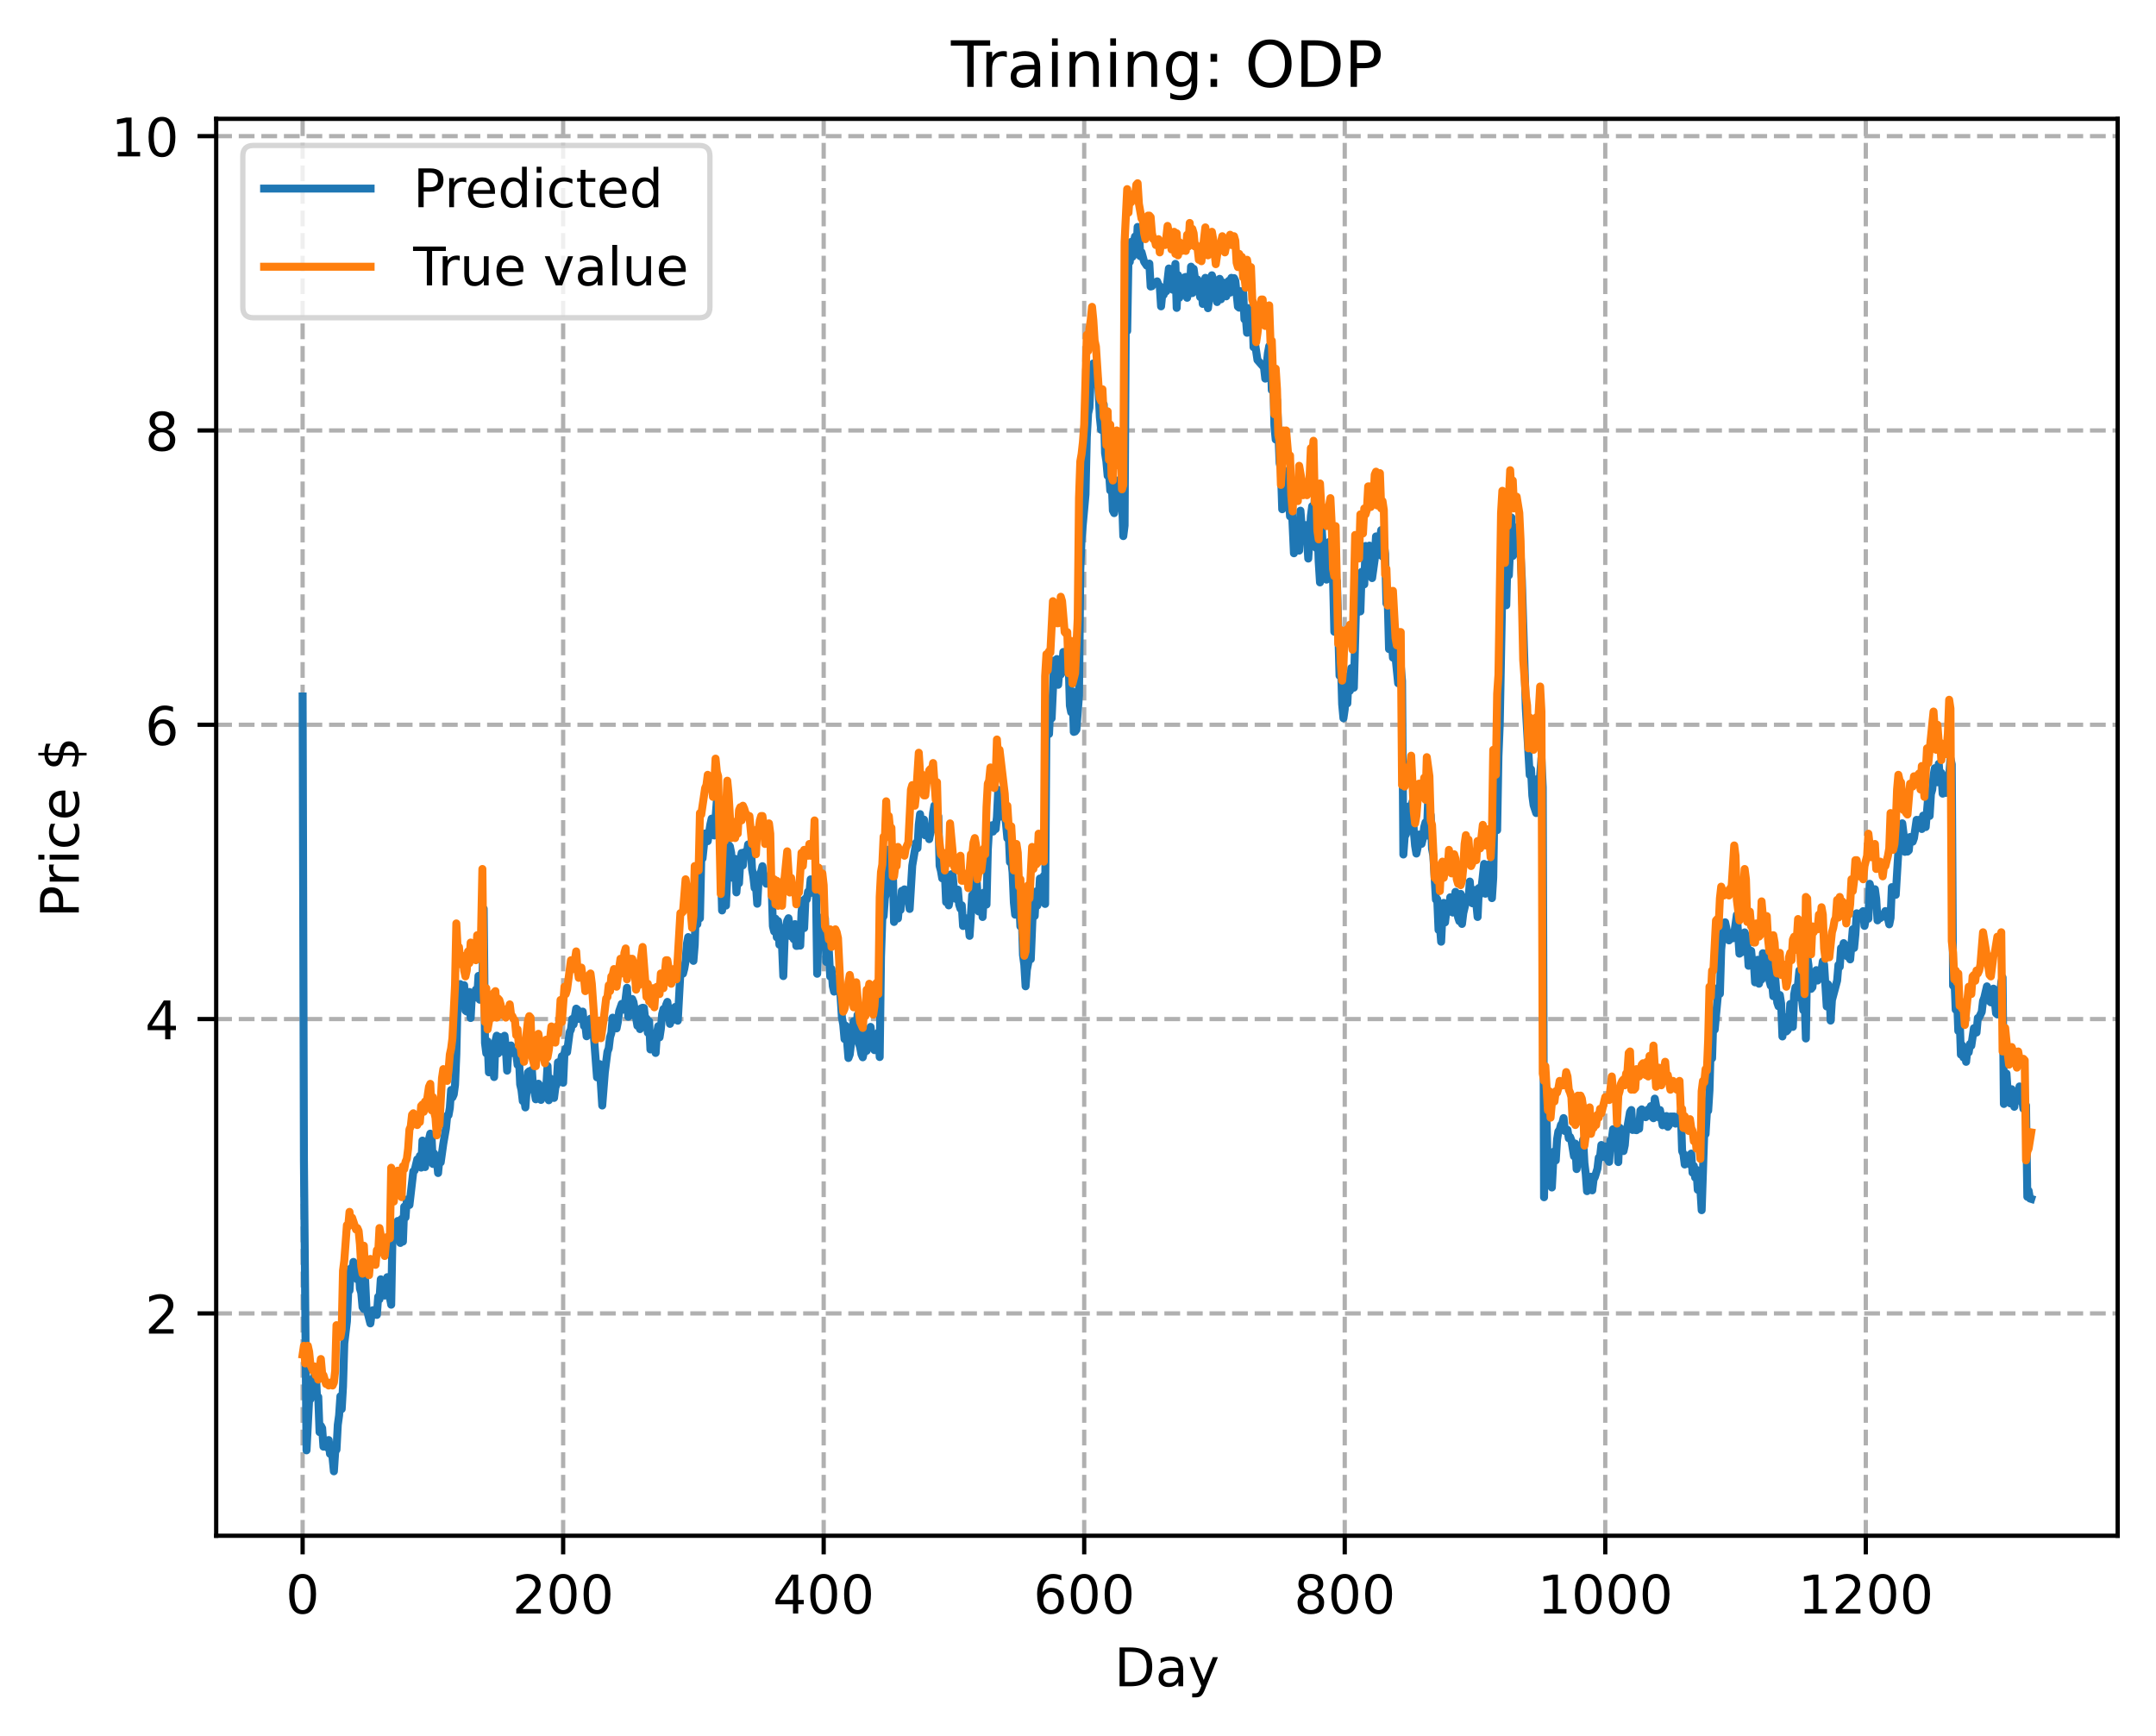 <?xml version="1.0" encoding="utf-8" standalone="no"?>
<!DOCTYPE svg PUBLIC "-//W3C//DTD SVG 1.1//EN"
  "http://www.w3.org/Graphics/SVG/1.1/DTD/svg11.dtd">
<!-- Created with matplotlib (https://matplotlib.org/) -->
<svg height="325.986pt" version="1.1" viewBox="0 0 404.923 325.986" width="404.923pt" xmlns="http://www.w3.org/2000/svg" xmlns:xlink="http://www.w3.org/1999/xlink">
 <defs>
  <style type="text/css">
*{stroke-linecap:butt;stroke-linejoin:round;}
  </style>
 </defs>
 <g id="figure_1">
  <g id="patch_1">
   <path d="M 0 325.986 
L 404.923 325.986 
L 404.923 0 
L 0 0 
z
" style="fill:#ffffff;"/>
  </g>
  <g id="axes_1">
   <g id="patch_2">
    <path d="M 40.603 288.43 
L 397.723 288.43 
L 397.723 22.318 
L 40.603 22.318 
z
" style="fill:#ffffff;"/>
   </g>
   <g id="matplotlib.axis_1">
    <g id="xtick_1">
     <g id="line2d_1">
      <path clip-path="url(#p82f2035e3b)" d="M 56.836 288.43 
L 56.836 22.318 
" style="fill:none;stroke:#b0b0b0;stroke-dasharray:2.96,1.28;stroke-dashoffset:0;stroke-width:0.8;"/>
     </g>
     <g id="line2d_2">
      <defs>
       <path d="M 0 0 
L 0 3.5 
" id="me62a96e37c" style="stroke:#000000;stroke-width:0.8;"/>
      </defs>
      <g>
       <use style="stroke:#000000;stroke-width:0.8;" x="56.836" xlink:href="#me62a96e37c" y="288.43"/>
      </g>
     </g>
     <g id="text_1">
      <!-- 0 -->
      <defs>
       <path d="M 31.781 66.406 
Q 24.172 66.406 20.328 58.906 
Q 16.5 51.422 16.5 36.375 
Q 16.5 21.391 20.328 13.891 
Q 24.172 6.391 31.781 6.391 
Q 39.453 6.391 43.281 13.891 
Q 47.125 21.391 47.125 36.375 
Q 47.125 51.422 43.281 58.906 
Q 39.453 66.406 31.781 66.406 
z
M 31.781 74.219 
Q 44.047 74.219 50.516 64.516 
Q 56.984 54.828 56.984 36.375 
Q 56.984 17.969 50.516 8.266 
Q 44.047 -1.422 31.781 -1.422 
Q 19.531 -1.422 13.062 8.266 
Q 6.594 17.969 6.594 36.375 
Q 6.594 54.828 13.062 64.516 
Q 19.531 74.219 31.781 74.219 
z
" id="DejaVuSans-48"/>
      </defs>
      <g transform="translate(53.655 303.029)scale(0.1 -0.1)">
       <use xlink:href="#DejaVuSans-48"/>
      </g>
     </g>
    </g>
    <g id="xtick_2">
     <g id="line2d_3">
      <path clip-path="url(#p82f2035e3b)" d="M 105.766 288.43 
L 105.766 22.318 
" style="fill:none;stroke:#b0b0b0;stroke-dasharray:2.96,1.28;stroke-dashoffset:0;stroke-width:0.8;"/>
     </g>
     <g id="line2d_4">
      <g>
       <use style="stroke:#000000;stroke-width:0.8;" x="105.766" xlink:href="#me62a96e37c" y="288.43"/>
      </g>
     </g>
     <g id="text_2">
      <!-- 200 -->
      <defs>
       <path d="M 19.188 8.297 
L 53.609 8.297 
L 53.609 0 
L 7.328 0 
L 7.328 8.297 
Q 12.938 14.109 22.625 23.891 
Q 32.328 33.688 34.812 36.531 
Q 39.547 41.844 41.422 45.531 
Q 43.312 49.219 43.312 52.781 
Q 43.312 58.594 39.234 62.25 
Q 35.156 65.922 28.609 65.922 
Q 23.969 65.922 18.812 64.312 
Q 13.672 62.703 7.812 59.422 
L 7.812 69.391 
Q 13.766 71.781 18.938 73 
Q 24.125 74.219 28.422 74.219 
Q 39.75 74.219 46.484 68.547 
Q 53.219 62.891 53.219 53.422 
Q 53.219 48.922 51.531 44.891 
Q 49.859 40.875 45.406 35.406 
Q 44.188 33.984 37.641 27.219 
Q 31.109 20.453 19.188 8.297 
z
" id="DejaVuSans-50"/>
      </defs>
      <g transform="translate(96.223 303.029)scale(0.1 -0.1)">
       <use xlink:href="#DejaVuSans-50"/>
       <use x="63.623" xlink:href="#DejaVuSans-48"/>
       <use x="127.246" xlink:href="#DejaVuSans-48"/>
      </g>
     </g>
    </g>
    <g id="xtick_3">
     <g id="line2d_5">
      <path clip-path="url(#p82f2035e3b)" d="M 154.697 288.43 
L 154.697 22.318 
" style="fill:none;stroke:#b0b0b0;stroke-dasharray:2.96,1.28;stroke-dashoffset:0;stroke-width:0.8;"/>
     </g>
     <g id="line2d_6">
      <g>
       <use style="stroke:#000000;stroke-width:0.8;" x="154.697" xlink:href="#me62a96e37c" y="288.43"/>
      </g>
     </g>
     <g id="text_3">
      <!-- 400 -->
      <defs>
       <path d="M 37.797 64.312 
L 12.891 25.391 
L 37.797 25.391 
z
M 35.203 72.906 
L 47.609 72.906 
L 47.609 25.391 
L 58.016 25.391 
L 58.016 17.188 
L 47.609 17.188 
L 47.609 0 
L 37.797 0 
L 37.797 17.188 
L 4.891 17.188 
L 4.891 26.703 
z
" id="DejaVuSans-52"/>
      </defs>
      <g transform="translate(145.153 303.029)scale(0.1 -0.1)">
       <use xlink:href="#DejaVuSans-52"/>
       <use x="63.623" xlink:href="#DejaVuSans-48"/>
       <use x="127.246" xlink:href="#DejaVuSans-48"/>
      </g>
     </g>
    </g>
    <g id="xtick_4">
     <g id="line2d_7">
      <path clip-path="url(#p82f2035e3b)" d="M 203.628 288.43 
L 203.628 22.318 
" style="fill:none;stroke:#b0b0b0;stroke-dasharray:2.96,1.28;stroke-dashoffset:0;stroke-width:0.8;"/>
     </g>
     <g id="line2d_8">
      <g>
       <use style="stroke:#000000;stroke-width:0.8;" x="203.628" xlink:href="#me62a96e37c" y="288.43"/>
      </g>
     </g>
     <g id="text_4">
      <!-- 600 -->
      <defs>
       <path d="M 33.016 40.375 
Q 26.375 40.375 22.484 35.828 
Q 18.609 31.297 18.609 23.391 
Q 18.609 15.531 22.484 10.953 
Q 26.375 6.391 33.016 6.391 
Q 39.656 6.391 43.531 10.953 
Q 47.406 15.531 47.406 23.391 
Q 47.406 31.297 43.531 35.828 
Q 39.656 40.375 33.016 40.375 
z
M 52.594 71.297 
L 52.594 62.312 
Q 48.875 64.062 45.094 64.984 
Q 41.312 65.922 37.594 65.922 
Q 27.828 65.922 22.672 59.328 
Q 17.531 52.734 16.797 39.406 
Q 19.672 43.656 24.016 45.922 
Q 28.375 48.188 33.594 48.188 
Q 44.578 48.188 50.953 41.516 
Q 57.328 34.859 57.328 23.391 
Q 57.328 12.156 50.688 5.359 
Q 44.047 -1.422 33.016 -1.422 
Q 20.359 -1.422 13.672 8.266 
Q 6.984 17.969 6.984 36.375 
Q 6.984 53.656 15.188 63.938 
Q 23.391 74.219 37.203 74.219 
Q 40.922 74.219 44.703 73.484 
Q 48.484 72.75 52.594 71.297 
z
" id="DejaVuSans-54"/>
      </defs>
      <g transform="translate(194.084 303.029)scale(0.1 -0.1)">
       <use xlink:href="#DejaVuSans-54"/>
       <use x="63.623" xlink:href="#DejaVuSans-48"/>
       <use x="127.246" xlink:href="#DejaVuSans-48"/>
      </g>
     </g>
    </g>
    <g id="xtick_5">
     <g id="line2d_9">
      <path clip-path="url(#p82f2035e3b)" d="M 252.558 288.43 
L 252.558 22.318 
" style="fill:none;stroke:#b0b0b0;stroke-dasharray:2.96,1.28;stroke-dashoffset:0;stroke-width:0.8;"/>
     </g>
     <g id="line2d_10">
      <g>
       <use style="stroke:#000000;stroke-width:0.8;" x="252.558" xlink:href="#me62a96e37c" y="288.43"/>
      </g>
     </g>
     <g id="text_5">
      <!-- 800 -->
      <defs>
       <path d="M 31.781 34.625 
Q 24.75 34.625 20.719 30.859 
Q 16.703 27.094 16.703 20.516 
Q 16.703 13.922 20.719 10.156 
Q 24.75 6.391 31.781 6.391 
Q 38.812 6.391 42.859 10.172 
Q 46.922 13.969 46.922 20.516 
Q 46.922 27.094 42.891 30.859 
Q 38.875 34.625 31.781 34.625 
z
M 21.922 38.812 
Q 15.578 40.375 12.031 44.719 
Q 8.5 49.078 8.5 55.328 
Q 8.5 64.062 14.719 69.141 
Q 20.953 74.219 31.781 74.219 
Q 42.672 74.219 48.875 69.141 
Q 55.078 64.062 55.078 55.328 
Q 55.078 49.078 51.531 44.719 
Q 48 40.375 41.703 38.812 
Q 48.828 37.156 52.797 32.312 
Q 56.781 27.484 56.781 20.516 
Q 56.781 9.906 50.312 4.234 
Q 43.844 -1.422 31.781 -1.422 
Q 19.734 -1.422 13.25 4.234 
Q 6.781 9.906 6.781 20.516 
Q 6.781 27.484 10.781 32.312 
Q 14.797 37.156 21.922 38.812 
z
M 18.312 54.391 
Q 18.312 48.734 21.844 45.562 
Q 25.391 42.391 31.781 42.391 
Q 38.141 42.391 41.719 45.562 
Q 45.312 48.734 45.312 54.391 
Q 45.312 60.062 41.719 63.234 
Q 38.141 66.406 31.781 66.406 
Q 25.391 66.406 21.844 63.234 
Q 18.312 60.062 18.312 54.391 
z
" id="DejaVuSans-56"/>
      </defs>
      <g transform="translate(243.015 303.029)scale(0.1 -0.1)">
       <use xlink:href="#DejaVuSans-56"/>
       <use x="63.623" xlink:href="#DejaVuSans-48"/>
       <use x="127.246" xlink:href="#DejaVuSans-48"/>
      </g>
     </g>
    </g>
    <g id="xtick_6">
     <g id="line2d_11">
      <path clip-path="url(#p82f2035e3b)" d="M 301.489 288.43 
L 301.489 22.318 
" style="fill:none;stroke:#b0b0b0;stroke-dasharray:2.96,1.28;stroke-dashoffset:0;stroke-width:0.8;"/>
     </g>
     <g id="line2d_12">
      <g>
       <use style="stroke:#000000;stroke-width:0.8;" x="301.489" xlink:href="#me62a96e37c" y="288.43"/>
      </g>
     </g>
     <g id="text_6">
      <!-- 1000 -->
      <defs>
       <path d="M 12.406 8.297 
L 28.516 8.297 
L 28.516 63.922 
L 10.984 60.406 
L 10.984 69.391 
L 28.422 72.906 
L 38.281 72.906 
L 38.281 8.297 
L 54.391 8.297 
L 54.391 0 
L 12.406 0 
z
" id="DejaVuSans-49"/>
      </defs>
      <g transform="translate(288.764 303.029)scale(0.1 -0.1)">
       <use xlink:href="#DejaVuSans-49"/>
       <use x="63.623" xlink:href="#DejaVuSans-48"/>
       <use x="127.246" xlink:href="#DejaVuSans-48"/>
       <use x="190.869" xlink:href="#DejaVuSans-48"/>
      </g>
     </g>
    </g>
    <g id="xtick_7">
     <g id="line2d_13">
      <path clip-path="url(#p82f2035e3b)" d="M 350.419 288.43 
L 350.419 22.318 
" style="fill:none;stroke:#b0b0b0;stroke-dasharray:2.96,1.28;stroke-dashoffset:0;stroke-width:0.8;"/>
     </g>
     <g id="line2d_14">
      <g>
       <use style="stroke:#000000;stroke-width:0.8;" x="350.419" xlink:href="#me62a96e37c" y="288.43"/>
      </g>
     </g>
     <g id="text_7">
      <!-- 1200 -->
      <g transform="translate(337.694 303.029)scale(0.1 -0.1)">
       <use xlink:href="#DejaVuSans-49"/>
       <use x="63.623" xlink:href="#DejaVuSans-50"/>
       <use x="127.246" xlink:href="#DejaVuSans-48"/>
       <use x="190.869" xlink:href="#DejaVuSans-48"/>
      </g>
     </g>
    </g>
    <g id="text_8">
     <!-- Day -->
     <defs>
      <path d="M 19.672 64.797 
L 19.672 8.109 
L 31.594 8.109 
Q 46.688 8.109 53.688 14.938 
Q 60.688 21.781 60.688 36.531 
Q 60.688 51.172 53.688 57.984 
Q 46.688 64.797 31.594 64.797 
z
M 9.812 72.906 
L 30.078 72.906 
Q 51.266 72.906 61.172 64.094 
Q 71.094 55.281 71.094 36.531 
Q 71.094 17.672 61.125 8.828 
Q 51.172 0 30.078 0 
L 9.812 0 
z
" id="DejaVuSans-68"/>
      <path d="M 34.281 27.484 
Q 23.391 27.484 19.188 25 
Q 14.984 22.516 14.984 16.5 
Q 14.984 11.719 18.141 8.906 
Q 21.297 6.109 26.703 6.109 
Q 34.188 6.109 38.703 11.406 
Q 43.219 16.703 43.219 25.484 
L 43.219 27.484 
z
M 52.203 31.203 
L 52.203 0 
L 43.219 0 
L 43.219 8.297 
Q 40.141 3.328 35.547 0.953 
Q 30.953 -1.422 24.312 -1.422 
Q 15.922 -1.422 10.953 3.297 
Q 6 8.016 6 15.922 
Q 6 25.141 12.172 29.828 
Q 18.359 34.516 30.609 34.516 
L 43.219 34.516 
L 43.219 35.406 
Q 43.219 41.609 39.141 45 
Q 35.062 48.391 27.688 48.391 
Q 23 48.391 18.547 47.266 
Q 14.109 46.141 10.016 43.891 
L 10.016 52.203 
Q 14.938 54.109 19.578 55.047 
Q 24.219 56 28.609 56 
Q 40.484 56 46.344 49.844 
Q 52.203 43.703 52.203 31.203 
z
" id="DejaVuSans-97"/>
      <path d="M 32.172 -5.078 
Q 28.375 -14.844 24.75 -17.812 
Q 21.141 -20.797 15.094 -20.797 
L 7.906 -20.797 
L 7.906 -13.281 
L 13.188 -13.281 
Q 16.891 -13.281 18.938 -11.516 
Q 21 -9.766 23.484 -3.219 
L 25.094 0.875 
L 2.984 54.688 
L 12.5 54.688 
L 29.594 11.922 
L 46.688 54.688 
L 56.203 54.688 
z
" id="DejaVuSans-121"/>
     </defs>
     <g transform="translate(209.29 316.707)scale(0.1 -0.1)">
      <use xlink:href="#DejaVuSans-68"/>
      <use x="77.002" xlink:href="#DejaVuSans-97"/>
      <use x="138.281" xlink:href="#DejaVuSans-121"/>
     </g>
    </g>
   </g>
   <g id="matplotlib.axis_2">
    <g id="ytick_1">
     <g id="line2d_15">
      <path clip-path="url(#p82f2035e3b)" d="M 40.603 246.674 
L 397.723 246.674 
" style="fill:none;stroke:#b0b0b0;stroke-dasharray:2.96,1.28;stroke-dashoffset:0;stroke-width:0.8;"/>
     </g>
     <g id="line2d_16">
      <defs>
       <path d="M 0 0 
L -3.5 0 
" id="m7ad8b1c541" style="stroke:#000000;stroke-width:0.8;"/>
      </defs>
      <g>
       <use style="stroke:#000000;stroke-width:0.8;" x="40.603" xlink:href="#m7ad8b1c541" y="246.674"/>
      </g>
     </g>
     <g id="text_9">
      <!-- 2 -->
      <g transform="translate(27.241 250.473)scale(0.1 -0.1)">
       <use xlink:href="#DejaVuSans-50"/>
      </g>
     </g>
    </g>
    <g id="ytick_2">
     <g id="line2d_17">
      <path clip-path="url(#p82f2035e3b)" d="M 40.603 191.398 
L 397.723 191.398 
" style="fill:none;stroke:#b0b0b0;stroke-dasharray:2.96,1.28;stroke-dashoffset:0;stroke-width:0.8;"/>
     </g>
     <g id="line2d_18">
      <g>
       <use style="stroke:#000000;stroke-width:0.8;" x="40.603" xlink:href="#m7ad8b1c541" y="191.398"/>
      </g>
     </g>
     <g id="text_10">
      <!-- 4 -->
      <g transform="translate(27.241 195.197)scale(0.1 -0.1)">
       <use xlink:href="#DejaVuSans-52"/>
      </g>
     </g>
    </g>
    <g id="ytick_3">
     <g id="line2d_19">
      <path clip-path="url(#p82f2035e3b)" d="M 40.603 136.122 
L 397.723 136.122 
" style="fill:none;stroke:#b0b0b0;stroke-dasharray:2.96,1.28;stroke-dashoffset:0;stroke-width:0.8;"/>
     </g>
     <g id="line2d_20">
      <g>
       <use style="stroke:#000000;stroke-width:0.8;" x="40.603" xlink:href="#m7ad8b1c541" y="136.122"/>
      </g>
     </g>
     <g id="text_11">
      <!-- 6 -->
      <g transform="translate(27.241 139.921)scale(0.1 -0.1)">
       <use xlink:href="#DejaVuSans-54"/>
      </g>
     </g>
    </g>
    <g id="ytick_4">
     <g id="line2d_21">
      <path clip-path="url(#p82f2035e3b)" d="M 40.603 80.846 
L 397.723 80.846 
" style="fill:none;stroke:#b0b0b0;stroke-dasharray:2.96,1.28;stroke-dashoffset:0;stroke-width:0.8;"/>
     </g>
     <g id="line2d_22">
      <g>
       <use style="stroke:#000000;stroke-width:0.8;" x="40.603" xlink:href="#m7ad8b1c541" y="80.846"/>
      </g>
     </g>
     <g id="text_12">
      <!-- 8 -->
      <g transform="translate(27.241 84.645)scale(0.1 -0.1)">
       <use xlink:href="#DejaVuSans-56"/>
      </g>
     </g>
    </g>
    <g id="ytick_5">
     <g id="line2d_23">
      <path clip-path="url(#p82f2035e3b)" d="M 40.603 25.57 
L 397.723 25.57 
" style="fill:none;stroke:#b0b0b0;stroke-dasharray:2.96,1.28;stroke-dashoffset:0;stroke-width:0.8;"/>
     </g>
     <g id="line2d_24">
      <g>
       <use style="stroke:#000000;stroke-width:0.8;" x="40.603" xlink:href="#m7ad8b1c541" y="25.57"/>
      </g>
     </g>
     <g id="text_13">
      <!-- 10 -->
      <g transform="translate(20.878 29.369)scale(0.1 -0.1)">
       <use xlink:href="#DejaVuSans-49"/>
       <use x="63.623" xlink:href="#DejaVuSans-48"/>
      </g>
     </g>
    </g>
    <g id="text_14">
     <!-- Price $ -->
     <defs>
      <path d="M 19.672 64.797 
L 19.672 37.406 
L 32.078 37.406 
Q 38.969 37.406 42.719 40.969 
Q 46.484 44.531 46.484 51.125 
Q 46.484 57.672 42.719 61.234 
Q 38.969 64.797 32.078 64.797 
z
M 9.812 72.906 
L 32.078 72.906 
Q 44.344 72.906 50.609 67.359 
Q 56.891 61.812 56.891 51.125 
Q 56.891 40.328 50.609 34.812 
Q 44.344 29.297 32.078 29.297 
L 19.672 29.297 
L 19.672 0 
L 9.812 0 
z
" id="DejaVuSans-80"/>
      <path d="M 41.109 46.297 
Q 39.594 47.172 37.812 47.578 
Q 36.031 48 33.891 48 
Q 26.266 48 22.188 43.047 
Q 18.109 38.094 18.109 28.812 
L 18.109 0 
L 9.078 0 
L 9.078 54.688 
L 18.109 54.688 
L 18.109 46.188 
Q 20.953 51.172 25.484 53.578 
Q 30.031 56 36.531 56 
Q 37.453 56 38.578 55.875 
Q 39.703 55.766 41.062 55.516 
z
" id="DejaVuSans-114"/>
      <path d="M 9.422 54.688 
L 18.406 54.688 
L 18.406 0 
L 9.422 0 
z
M 9.422 75.984 
L 18.406 75.984 
L 18.406 64.594 
L 9.422 64.594 
z
" id="DejaVuSans-105"/>
      <path d="M 48.781 52.594 
L 48.781 44.188 
Q 44.969 46.297 41.141 47.344 
Q 37.312 48.391 33.406 48.391 
Q 24.656 48.391 19.812 42.844 
Q 14.984 37.312 14.984 27.297 
Q 14.984 17.281 19.812 11.734 
Q 24.656 6.203 33.406 6.203 
Q 37.312 6.203 41.141 7.25 
Q 44.969 8.297 48.781 10.406 
L 48.781 2.094 
Q 45.016 0.344 40.984 -0.531 
Q 36.969 -1.422 32.422 -1.422 
Q 20.062 -1.422 12.781 6.344 
Q 5.516 14.109 5.516 27.297 
Q 5.516 40.672 12.859 48.328 
Q 20.219 56 33.016 56 
Q 37.156 56 41.109 55.141 
Q 45.062 54.297 48.781 52.594 
z
" id="DejaVuSans-99"/>
      <path d="M 56.203 29.594 
L 56.203 25.203 
L 14.891 25.203 
Q 15.484 15.922 20.484 11.062 
Q 25.484 6.203 34.422 6.203 
Q 39.594 6.203 44.453 7.469 
Q 49.312 8.734 54.109 11.281 
L 54.109 2.781 
Q 49.266 0.734 44.188 -0.344 
Q 39.109 -1.422 33.891 -1.422 
Q 20.797 -1.422 13.156 6.188 
Q 5.516 13.812 5.516 26.812 
Q 5.516 40.234 12.766 48.109 
Q 20.016 56 32.328 56 
Q 43.359 56 49.781 48.891 
Q 56.203 41.797 56.203 29.594 
z
M 47.219 32.234 
Q 47.125 39.594 43.094 43.984 
Q 39.062 48.391 32.422 48.391 
Q 24.906 48.391 20.391 44.141 
Q 15.875 39.891 15.188 32.172 
z
" id="DejaVuSans-101"/>
      <path id="DejaVuSans-32"/>
      <path d="M 33.797 -14.703 
L 28.906 -14.703 
L 28.859 0 
Q 23.734 0.094 18.609 1.188 
Q 13.484 2.297 8.297 4.5 
L 8.297 13.281 
Q 13.281 10.156 18.375 8.562 
Q 23.484 6.984 28.906 6.938 
L 28.906 29.203 
Q 18.109 30.953 13.203 35.156 
Q 8.297 39.359 8.297 46.688 
Q 8.297 54.641 13.625 59.219 
Q 18.953 63.812 28.906 64.5 
L 28.906 75.984 
L 33.797 75.984 
L 33.797 64.656 
Q 38.328 64.453 42.578 63.688 
Q 46.828 62.938 50.875 61.625 
L 50.875 53.078 
Q 46.828 55.125 42.547 56.25 
Q 38.281 57.375 33.797 57.562 
L 33.797 36.719 
Q 44.875 35.016 50.094 30.609 
Q 55.328 26.219 55.328 18.609 
Q 55.328 10.359 49.781 5.594 
Q 44.234 0.828 33.797 0.094 
z
M 28.906 37.594 
L 28.906 57.625 
Q 23.25 56.984 20.266 54.391 
Q 17.281 51.812 17.281 47.516 
Q 17.281 43.312 20.031 40.969 
Q 22.797 38.625 28.906 37.594 
z
M 33.797 28.219 
L 33.797 7.078 
Q 39.984 7.906 43.141 10.594 
Q 46.297 13.281 46.297 17.672 
Q 46.297 21.969 43.281 24.5 
Q 40.281 27.047 33.797 28.219 
z
" id="DejaVuSans-36"/>
     </defs>
     <g transform="translate(14.798 172.342)rotate(-90)scale(0.1 -0.1)">
      <use xlink:href="#DejaVuSans-80"/>
      <use x="58.553" xlink:href="#DejaVuSans-114"/>
      <use x="99.666" xlink:href="#DejaVuSans-105"/>
      <use x="127.449" xlink:href="#DejaVuSans-99"/>
      <use x="182.43" xlink:href="#DejaVuSans-101"/>
      <use x="243.953" xlink:href="#DejaVuSans-32"/>
      <use x="275.74" xlink:href="#DejaVuSans-36"/>
     </g>
    </g>
   </g>
   <g id="line2d_25">
    <path clip-path="url(#p82f2035e3b)" d="M 56.836 130.809 
L 57.081 217.803 
L 57.57 272.393 
L 58.059 262.864 
L 58.304 262.797 
L 58.793 258.89 
L 59.038 258.633 
L 59.282 257.143 
L 59.527 262.177 
L 59.772 262.355 
L 60.016 268.97 
L 60.261 267.784 
L 60.506 268.241 
L 60.75 271.7 
L 60.995 270.61 
L 61.484 271.88 
L 61.729 270.462 
L 61.974 273.05 
L 62.218 271.409 
L 62.708 276.334 
L 62.952 272.651 
L 63.197 272.273 
L 63.441 267.603 
L 63.686 265.831 
L 63.931 262.233 
L 64.175 264.643 
L 64.42 260.425 
L 64.665 252.283 
L 65.154 248.164 
L 65.399 242.6 
L 65.643 242.377 
L 65.888 238.208 
L 66.133 239.752 
L 66.377 237.006 
L 66.622 239.682 
L 66.867 239.071 
L 67.111 240.284 
L 67.356 238.057 
L 67.601 242.011 
L 67.845 242.787 
L 68.09 245.492 
L 68.335 245.858 
L 68.579 240.436 
L 68.824 245.65 
L 69.558 248.554 
L 69.802 246.785 
L 70.047 246.069 
L 70.292 246.896 
L 70.536 246.038 
L 70.781 246.959 
L 71.026 243.55 
L 71.27 244.033 
L 71.515 240.269 
L 71.76 242.36 
L 72.004 241.341 
L 72.249 243.326 
L 72.494 242.677 
L 72.738 239.868 
L 72.983 240.719 
L 73.228 243.727 
L 73.472 245.042 
L 73.717 231.712 
L 74.206 232.418 
L 74.451 230.107 
L 74.696 229.314 
L 74.94 229.505 
L 75.185 233.445 
L 75.429 228.929 
L 75.674 233.185 
L 75.919 226.625 
L 76.163 228.646 
L 76.408 225.296 
L 76.653 226.216 
L 76.897 226.315 
L 77.631 219.976 
L 77.876 219.827 
L 78.365 217.741 
L 78.61 218.797 
L 78.855 217.075 
L 79.099 219.292 
L 79.344 214.219 
L 79.589 215.756 
L 79.833 219.193 
L 80.078 215.653 
L 80.323 216.828 
L 80.567 213.975 
L 80.812 212.915 
L 81.056 213.592 
L 81.301 218.609 
L 81.546 216.635 
L 82.035 217.882 
L 82.28 220.311 
L 82.524 217.586 
L 82.769 218.305 
L 83.258 214.799 
L 83.748 211.95 
L 83.992 209.514 
L 84.237 209.456 
L 84.482 208.089 
L 84.726 204.713 
L 84.971 206.103 
L 85.216 205.558 
L 85.46 203.739 
L 85.705 198.016 
L 85.95 187.435 
L 86.194 187.45 
L 86.439 184.826 
L 86.684 187.371 
L 86.928 187.035 
L 87.173 185.031 
L 87.417 189.807 
L 87.662 189.988 
L 88.151 186.303 
L 88.396 191.195 
L 88.641 186.637 
L 88.885 186.677 
L 89.13 187.24 
L 89.375 185.862 
L 89.619 187.384 
L 89.864 183.288 
L 90.109 187.763 
L 90.353 187.28 
L 90.598 184.796 
L 90.843 170.689 
L 91.087 195.872 
L 91.332 197.83 
L 91.577 195.582 
L 91.821 201.401 
L 92.311 198.325 
L 92.8 202.283 
L 93.044 195.565 
L 93.289 194.516 
L 93.534 197.865 
L 93.778 194.763 
L 94.023 194.816 
L 94.268 195.047 
L 94.512 197.51 
L 94.757 194.526 
L 95.002 196.772 
L 95.246 201.083 
L 95.491 197.117 
L 95.736 197.931 
L 95.98 196.353 
L 96.225 197.683 
L 96.47 197.32 
L 96.714 197.938 
L 96.959 197.711 
L 97.204 199.996 
L 97.448 198.193 
L 97.693 203.656 
L 97.938 204.705 
L 98.182 206.797 
L 98.427 206.249 
L 98.672 207.99 
L 99.161 201.41 
L 99.405 201.19 
L 99.65 201.158 
L 99.895 200.949 
L 100.139 204.704 
L 100.384 205.091 
L 100.629 206.465 
L 101.118 203.534 
L 101.363 203.894 
L 101.607 206.578 
L 101.852 204.228 
L 102.097 204.027 
L 102.341 204.009 
L 102.586 204.349 
L 102.831 200.195 
L 103.075 206.643 
L 103.32 202.526 
L 103.565 204.898 
L 103.809 204.883 
L 104.054 206.207 
L 104.299 204.246 
L 104.543 203.638 
L 104.788 199.521 
L 105.032 203.22 
L 105.277 199.798 
L 105.522 198.37 
L 105.766 203.357 
L 106.011 197.827 
L 106.256 196.915 
L 106.5 197.618 
L 106.99 193.858 
L 107.234 193.338 
L 107.479 191.372 
L 107.724 192.405 
L 108.213 189.433 
L 108.458 189.631 
L 108.702 191.384 
L 108.947 190.717 
L 109.192 190.528 
L 109.436 189.99 
L 109.681 192.693 
L 109.926 192.449 
L 110.17 194.626 
L 110.415 192.848 
L 110.66 193.323 
L 110.904 191.32 
L 111.149 191.472 
L 111.393 192.714 
L 112.127 202.342 
L 112.372 202.394 
L 112.617 199.852 
L 113.106 207.634 
L 113.595 201.417 
L 114.085 197.541 
L 114.329 196.9 
L 114.574 194.808 
L 114.819 194.014 
L 115.063 191.132 
L 115.308 192.202 
L 115.553 191.365 
L 115.797 193.15 
L 116.042 191.929 
L 116.287 189.933 
L 116.776 188.537 
L 117.02 189.642 
L 117.265 189.529 
L 117.754 185.512 
L 117.999 190.961 
L 118.244 190.423 
L 118.488 190.656 
L 118.733 187.628 
L 118.978 188.221 
L 119.712 192.66 
L 119.956 191.391 
L 120.201 193.28 
L 120.446 189.368 
L 120.69 189.27 
L 120.935 189.306 
L 121.18 191.503 
L 121.424 191.283 
L 121.669 193.963 
L 121.914 191.804 
L 122.158 197.106 
L 122.403 194.425 
L 122.648 197.038 
L 122.892 194.476 
L 123.137 197.757 
L 123.381 194.098 
L 123.626 192.73 
L 123.871 194.832 
L 124.115 193.243 
L 124.36 190.464 
L 124.605 189.509 
L 124.849 191.025 
L 125.094 188.783 
L 125.339 188.171 
L 125.828 192.3 
L 126.073 191.046 
L 126.317 191.627 
L 126.562 189.472 
L 126.807 189.119 
L 127.051 191.183 
L 127.296 191.706 
L 127.785 182.661 
L 128.03 181.634 
L 128.275 182.859 
L 128.519 181.926 
L 128.764 180.481 
L 129.008 177.269 
L 129.253 175.994 
L 129.498 176.62 
L 129.742 176.479 
L 129.987 179.123 
L 130.232 180.466 
L 130.476 177.468 
L 130.721 169.514 
L 130.966 173.589 
L 131.21 170.469 
L 131.455 172.464 
L 131.7 161.393 
L 131.944 161.226 
L 132.434 156.53 
L 132.678 157.018 
L 132.923 157.98 
L 133.412 154.839 
L 133.657 153.751 
L 133.902 154.703 
L 134.146 156.91 
L 134.636 150.306 
L 134.88 154.272 
L 135.125 155.335 
L 135.369 161.261 
L 135.614 170.997 
L 136.103 165.216 
L 136.348 170.087 
L 136.837 158.674 
L 137.082 158.958 
L 137.327 160.189 
L 137.571 164.854 
L 137.816 164.902 
L 138.061 161.302 
L 138.305 167.606 
L 138.55 164.666 
L 138.795 165.881 
L 139.039 161.596 
L 139.284 160.196 
L 139.529 162.523 
L 139.773 160.073 
L 140.018 160.331 
L 140.263 160.23 
L 140.507 158.596 
L 140.752 159.895 
L 140.996 158.482 
L 141.241 163.215 
L 141.486 164.637 
L 141.73 166.773 
L 141.975 166.259 
L 142.22 169.733 
L 142.464 165.355 
L 142.709 164.134 
L 142.954 163.65 
L 143.198 162.682 
L 143.443 164.495 
L 143.932 165.978 
L 144.177 165.895 
L 144.422 164.563 
L 144.666 164.485 
L 144.911 165.937 
L 145.156 173.943 
L 145.4 174.941 
L 145.645 172.541 
L 145.89 176.032 
L 146.134 172.979 
L 146.379 177.429 
L 146.624 175.913 
L 146.868 177.494 
L 147.113 183.324 
L 147.357 176.339 
L 147.602 174.065 
L 147.847 172.945 
L 148.091 172.452 
L 148.581 175.864 
L 148.825 174.147 
L 149.07 176.393 
L 149.315 173.562 
L 149.559 177.652 
L 149.804 177.635 
L 150.049 174.967 
L 150.293 177.604 
L 150.538 171.332 
L 150.783 169.12 
L 151.027 174.307 
L 151.272 168.762 
L 151.517 168.938 
L 151.761 167.474 
L 152.006 167.794 
L 152.251 165.156 
L 152.495 167.501 
L 152.74 166.834 
L 152.984 167.867 
L 153.229 165.125 
L 153.474 182.886 
L 153.718 175.522 
L 153.963 173.153 
L 154.208 174.623 
L 154.452 174.562 
L 154.697 172.098 
L 154.942 172.491 
L 155.186 180.669 
L 155.431 180.294 
L 155.676 178.764 
L 155.92 183.401 
L 156.165 181.976 
L 156.41 185.191 
L 156.654 186.24 
L 156.899 184.423 
L 157.144 184.461 
L 157.388 184.162 
L 157.633 183.516 
L 158.122 191.093 
L 158.367 192.402 
L 158.612 195.143 
L 158.856 192.654 
L 159.345 198.707 
L 159.59 198.06 
L 160.324 191.803 
L 160.569 194.689 
L 160.813 194.634 
L 161.058 190.605 
L 161.303 195.923 
L 161.547 196.715 
L 161.792 198.015 
L 162.037 198.574 
L 162.281 197.46 
L 162.526 193.675 
L 162.771 197.36 
L 163.015 193.868 
L 163.26 194.909 
L 163.505 192.867 
L 163.749 195.185 
L 164.239 197.233 
L 164.483 195.182 
L 164.728 195.805 
L 164.972 193.901 
L 165.217 198.525 
L 165.462 179.668 
L 165.706 172.515 
L 165.951 172.066 
L 166.196 168.645 
L 166.44 167.642 
L 166.685 159.592 
L 166.93 164.545 
L 167.174 161.449 
L 167.419 165.745 
L 167.664 162.65 
L 167.908 173.155 
L 168.153 170.015 
L 168.398 169.805 
L 168.642 172.504 
L 168.887 169.813 
L 169.132 170.898 
L 169.376 167.306 
L 169.621 167.369 
L 169.866 167.034 
L 170.11 168.31 
L 170.355 167.192 
L 170.844 170.713 
L 171.333 162.568 
L 172.067 158.272 
L 172.312 159.304 
L 172.557 154.849 
L 172.801 152.902 
L 173.046 155.32 
L 173.291 154.137 
L 173.535 153.934 
L 173.78 156.899 
L 174.025 156.701 
L 174.269 155.631 
L 174.514 157.604 
L 174.759 156.306 
L 175.003 155.826 
L 175.248 152.691 
L 175.493 151.287 
L 175.737 152.61 
L 175.982 155.559 
L 176.227 153.311 
L 176.471 162.601 
L 176.716 163.533 
L 176.96 164.966 
L 177.205 164.954 
L 177.45 163.949 
L 177.694 169.434 
L 177.939 167.323 
L 178.184 170.043 
L 178.428 168.799 
L 178.673 164.192 
L 178.918 164.229 
L 179.162 167.131 
L 179.407 168.672 
L 179.652 168.885 
L 179.896 167.085 
L 180.141 169.898 
L 180.386 170.67 
L 180.63 170.02 
L 180.875 173.918 
L 181.12 172.77 
L 181.364 172.456 
L 181.609 173.581 
L 181.854 173.095 
L 182.098 175.767 
L 182.588 168.108 
L 182.832 169.422 
L 183.077 164.435 
L 183.321 163.918 
L 183.811 171.184 
L 184.055 168.695 
L 184.3 168.415 
L 184.545 172.226 
L 184.789 167.641 
L 185.034 167.872 
L 185.279 169.889 
L 185.523 159.58 
L 185.768 155.53 
L 186.013 155.558 
L 186.257 155.009 
L 186.502 156.185 
L 186.747 154.844 
L 186.991 155.723 
L 187.236 153.456 
L 187.481 148.337 
L 187.725 153.418 
L 187.97 149.151 
L 188.215 150.913 
L 188.459 150.821 
L 188.948 154.78 
L 189.193 157.436 
L 189.438 156.551 
L 189.682 161.919 
L 189.927 161.445 
L 190.172 163.826 
L 190.416 169.498 
L 190.661 171.794 
L 190.906 170.393 
L 191.15 167.196 
L 191.395 168.563 
L 191.64 173.979 
L 191.884 171.624 
L 192.129 179.349 
L 192.374 181.196 
L 192.618 185.242 
L 192.863 182.147 
L 193.108 180.882 
L 193.352 178.127 
L 193.597 180.153 
L 194.086 168.243 
L 194.331 172.031 
L 194.575 167.438 
L 194.82 170.094 
L 195.065 169.193 
L 195.309 164.992 
L 195.554 169.311 
L 195.799 168.742 
L 196.043 164.482 
L 196.288 169.773 
L 196.533 135.609 
L 196.777 134.598 
L 197.022 137.85 
L 197.267 132.479 
L 197.511 134.92 
L 198.001 124.054 
L 198.245 127.55 
L 198.49 123.779 
L 198.735 128.614 
L 198.979 125.646 
L 199.224 126.69 
L 199.469 125.04 
L 199.713 122.448 
L 199.958 123.454 
L 200.203 125.731 
L 200.447 126.291 
L 200.692 124.048 
L 200.936 132.52 
L 201.181 133.762 
L 201.426 129.845 
L 201.67 137.462 
L 201.915 137.384 
L 202.16 137.057 
L 202.649 130.595 
L 202.894 106.948 
L 203.138 101.015 
L 203.872 92.862 
L 204.117 82.052 
L 204.362 77.663 
L 204.606 76.587 
L 204.851 71.053 
L 205.096 70.341 
L 205.34 68.252 
L 205.585 69.383 
L 205.83 69.41 
L 206.074 70.722 
L 206.319 73.2 
L 206.563 78.332 
L 206.808 80.721 
L 207.053 79.95 
L 207.297 75.966 
L 207.542 85.08 
L 207.787 86.616 
L 208.031 89.362 
L 208.276 88.565 
L 208.521 92.125 
L 208.765 89.732 
L 209.01 95.879 
L 209.255 96.371 
L 209.744 93.137 
L 209.989 90.227 
L 210.233 93.766 
L 210.478 94.695 
L 210.723 93.405 
L 210.967 100.688 
L 211.212 98.698 
L 211.457 55.803 
L 211.701 62.164 
L 211.946 48.001 
L 212.191 49.183 
L 212.435 45.434 
L 212.68 48.235 
L 212.924 45.571 
L 213.169 44.419 
L 213.414 47.75 
L 213.658 42.623 
L 213.903 43.118 
L 214.148 48.116 
L 214.392 47.368 
L 214.882 49.155 
L 215.371 49.884 
L 215.86 49.504 
L 216.105 53.811 
L 216.35 53.748 
L 216.594 52.998 
L 216.839 53.274 
L 217.084 53.203 
L 217.328 52.844 
L 217.573 53.488 
L 217.818 53.738 
L 218.062 57.538 
L 218.307 55.093 
L 218.551 55.37 
L 218.796 54.44 
L 219.041 54.707 
L 219.53 50.425 
L 219.775 53.652 
L 220.019 52.721 
L 220.264 54.419 
L 220.753 49.557 
L 220.998 57.829 
L 221.243 51.662 
L 221.487 55.931 
L 221.732 52.218 
L 221.977 54.704 
L 222.221 54.314 
L 222.466 52.094 
L 222.711 52.007 
L 222.955 55.927 
L 223.2 52.487 
L 223.445 55.152 
L 223.689 50.083 
L 223.934 55.046 
L 224.179 50.487 
L 224.668 54.092 
L 224.912 52.5 
L 225.402 55.787 
L 225.646 53.564 
L 225.891 57.08 
L 226.136 53.26 
L 226.38 52.182 
L 226.625 52.284 
L 226.87 57.883 
L 227.359 54.051 
L 227.604 51.703 
L 227.848 52.524 
L 228.093 55.919 
L 228.338 55.556 
L 228.582 56.728 
L 228.827 55.086 
L 229.072 52.368 
L 229.316 56.21 
L 229.561 53.389 
L 229.806 53.08 
L 230.295 55.66 
L 230.539 53.621 
L 230.784 52.74 
L 231.029 54.962 
L 231.273 52.183 
L 231.518 54.632 
L 231.763 52.231 
L 232.007 52.744 
L 232.497 57.588 
L 232.741 57.785 
L 232.986 54.687 
L 233.231 57.273 
L 233.475 54.727 
L 233.72 59.969 
L 233.965 59.474 
L 234.209 62.499 
L 234.454 57.862 
L 234.699 59.027 
L 234.943 59.283 
L 235.188 57.678 
L 235.433 65.206 
L 235.677 64.283 
L 236.167 67.603 
L 237.39 69.001 
L 237.634 71.11 
L 238.124 66.34 
L 238.368 65.007 
L 238.613 65.348 
L 238.858 73.272 
L 239.102 69.424 
L 239.347 79.906 
L 239.592 82.547 
L 239.836 75.108 
L 240.326 86.978 
L 240.57 88.018 
L 240.815 95.64 
L 241.06 93.189 
L 241.304 88.418 
L 241.549 92.485 
L 241.794 89.369 
L 242.283 96.976 
L 242.527 93.382 
L 243.017 103.912 
L 243.261 98.628 
L 243.506 102.011 
L 243.751 101.727 
L 243.995 103.417 
L 244.24 95.913 
L 244.485 98.933 
L 244.974 100.791 
L 245.219 98.623 
L 245.463 101.137 
L 245.708 104.906 
L 246.197 96.957 
L 246.442 95.064 
L 246.687 97.967 
L 246.931 93.624 
L 247.176 102.9 
L 247.421 97.958 
L 247.665 105.477 
L 247.91 109.384 
L 248.155 97.874 
L 248.399 102.141 
L 248.644 102.818 
L 248.888 102.51 
L 249.133 108.861 
L 249.378 106.566 
L 249.622 101.793 
L 249.867 101.741 
L 250.356 108.531 
L 250.601 118.649 
L 250.846 116.205 
L 251.09 109.152 
L 251.58 126.905 
L 251.824 123.653 
L 252.069 132.241 
L 252.314 134.891 
L 252.558 133.199 
L 252.803 127.937 
L 253.048 132.107 
L 253.292 126.947 
L 253.537 129.736 
L 253.782 125.482 
L 254.026 128.51 
L 254.271 129.161 
L 254.76 111.029 
L 255.005 115.013 
L 255.249 113.396 
L 255.494 114.832 
L 255.739 107.396 
L 255.983 109.283 
L 256.228 109.747 
L 256.473 102.543 
L 256.717 106.052 
L 256.962 103.672 
L 257.207 102.476 
L 257.451 103.538 
L 257.696 108.575 
L 258.185 105.053 
L 258.43 100.747 
L 258.675 101.236 
L 258.919 104.21 
L 259.164 101.175 
L 259.409 99.559 
L 259.653 104.521 
L 259.898 102.043 
L 260.143 104.001 
L 260.387 113.34 
L 260.632 112.745 
L 260.876 121.905 
L 261.121 119.947 
L 261.366 119.78 
L 261.61 123.523 
L 261.855 121.029 
L 262.589 128.328 
L 262.834 126.988 
L 263.078 124.985 
L 263.323 127.903 
L 263.568 160.489 
L 263.812 157.121 
L 264.057 156.692 
L 264.302 152.928 
L 264.546 151.48 
L 264.791 156.011 
L 265.036 151.687 
L 265.28 150.562 
L 265.525 156.067 
L 265.77 158.844 
L 266.014 160.309 
L 266.259 159.151 
L 266.503 156.735 
L 266.748 156.919 
L 266.993 158.489 
L 267.237 157.464 
L 267.482 155.343 
L 267.727 154.452 
L 267.971 156.927 
L 268.216 150.428 
L 268.461 152.501 
L 268.705 153.061 
L 268.95 159.4 
L 269.195 160.689 
L 269.684 168.967 
L 269.929 168.87 
L 270.173 174.655 
L 270.418 173.606 
L 270.663 176.867 
L 270.907 171.758 
L 271.152 169.574 
L 271.397 173.239 
L 271.641 171.047 
L 271.886 170.201 
L 272.131 171.261 
L 272.375 168.516 
L 272.62 170.824 
L 272.864 171.392 
L 273.354 167.501 
L 273.843 172.281 
L 274.088 173.01 
L 274.332 167.879 
L 274.577 173.527 
L 274.822 171.507 
L 275.556 168.4 
L 275.8 169.334 
L 276.045 165.567 
L 276.29 169.007 
L 276.534 169.65 
L 276.779 169.191 
L 277.024 167.155 
L 277.513 172.221 
L 277.758 166.78 
L 278.002 167.964 
L 278.247 166.819 
L 278.736 162.253 
L 278.981 167.853 
L 279.225 166.285 
L 279.715 162.307 
L 279.959 166.579 
L 280.204 168.682 
L 280.449 164.843 
L 280.693 149.987 
L 281.183 155.918 
L 281.427 142.044 
L 281.672 135.927 
L 282.161 109.983 
L 282.406 108.684 
L 282.895 113.68 
L 283.14 104.409 
L 283.385 108.051 
L 283.874 97.2 
L 284.118 104.423 
L 284.363 98.987 
L 284.608 103.885 
L 284.852 101.643 
L 285.097 101.321 
L 285.342 103.971 
L 285.586 104.228 
L 285.831 109.006 
L 286.565 133.057 
L 287.299 145.572 
L 287.544 144.467 
L 287.788 149.416 
L 288.033 151.229 
L 288.522 152.706 
L 288.767 146.31 
L 289.012 147.752 
L 289.256 145.679 
L 289.501 142.409 
L 289.746 147.914 
L 289.99 224.86 
L 290.235 207.587 
L 290.479 210.96 
L 290.724 220.454 
L 290.969 221.25 
L 291.213 217.817 
L 291.458 223.027 
L 291.703 218.345 
L 291.947 216.211 
L 292.192 217.946 
L 292.437 213.995 
L 292.681 212.499 
L 292.926 212.182 
L 293.171 211.262 
L 293.415 210.963 
L 293.66 209.992 
L 293.905 212.419 
L 294.149 212.152 
L 294.394 212.188 
L 294.639 213.788 
L 294.883 213.536 
L 295.128 214.175 
L 295.617 217.16 
L 295.862 214.782 
L 296.106 219.567 
L 296.351 217.848 
L 296.596 218.372 
L 297.085 217.116 
L 297.33 214.071 
L 297.574 218.457 
L 297.819 220.436 
L 298.064 223.714 
L 298.308 221.825 
L 298.553 223.138 
L 298.798 221.004 
L 299.042 223.564 
L 299.287 221.532 
L 299.532 221.07 
L 300.021 219.49 
L 300.266 217.413 
L 300.51 217.268 
L 300.755 215.044 
L 301 217.295 
L 301.244 215.78 
L 301.489 215.311 
L 301.978 217.79 
L 302.223 218.213 
L 302.467 214.127 
L 302.712 214.032 
L 302.957 212.077 
L 303.201 213.416 
L 303.446 212.959 
L 303.691 212.759 
L 303.935 218.258 
L 304.18 211.784 
L 304.425 213.959 
L 304.914 216.185 
L 305.159 215.071 
L 305.403 211.986 
L 305.648 211.658 
L 306.137 208.857 
L 306.382 208.478 
L 306.627 212.223 
L 306.871 212.043 
L 307.116 212.223 
L 307.361 212.264 
L 307.605 211.523 
L 307.85 212.001 
L 308.094 208.575 
L 308.339 208.351 
L 308.584 208.694 
L 308.828 209.712 
L 309.073 209.825 
L 309.318 209.46 
L 309.562 208.353 
L 309.807 208.752 
L 310.052 207.743 
L 310.296 209.768 
L 310.541 210.015 
L 310.786 206.337 
L 311.275 208.953 
L 311.52 209.847 
L 311.764 208.477 
L 312.254 211.34 
L 312.498 210.866 
L 312.743 209.659 
L 312.988 209.611 
L 313.232 211.631 
L 313.477 211.292 
L 313.722 209.697 
L 314.455 209.697 
L 314.7 211.035 
L 314.945 210.683 
L 315.189 209.906 
L 315.434 210.935 
L 315.679 208.707 
L 315.923 216.204 
L 316.168 216.741 
L 316.413 218.708 
L 316.657 217.007 
L 316.902 218.347 
L 317.147 218.03 
L 317.391 218.693 
L 317.636 216.657 
L 317.881 220.248 
L 318.125 218.967 
L 318.37 221.163 
L 318.615 219.699 
L 318.859 223.46 
L 319.104 222.136 
L 319.349 223.311 
L 319.593 227.291 
L 320.082 212.596 
L 320.327 212.994 
L 320.572 208.837 
L 320.816 208.617 
L 321.061 204.766 
L 321.306 195.908 
L 321.55 198.768 
L 321.795 190.935 
L 322.04 193.388 
L 322.774 185.437 
L 323.018 186.647 
L 323.263 178.311 
L 323.752 173.424 
L 323.997 173.218 
L 324.731 176.618 
L 324.976 175.752 
L 325.22 175.373 
L 325.465 176.219 
L 325.71 175.338 
L 326.199 171.824 
L 326.688 179.111 
L 326.933 178.925 
L 327.177 177.681 
L 327.422 178.756 
L 327.667 175.114 
L 327.911 175.877 
L 328.156 177.372 
L 328.401 181.384 
L 328.645 179.024 
L 328.89 178.584 
L 329.135 181.237 
L 329.379 180.515 
L 329.624 184.499 
L 330.113 180.261 
L 330.358 184.758 
L 330.603 183.787 
L 330.847 183.964 
L 331.092 179.028 
L 331.337 181.805 
L 331.581 182.531 
L 331.826 181.312 
L 332.07 178.852 
L 332.315 184.175 
L 332.56 185.122 
L 332.804 184.47 
L 333.049 187.109 
L 333.294 182.317 
L 333.783 188.274 
L 334.028 188.997 
L 334.272 186.874 
L 334.517 188.455 
L 334.762 194.665 
L 335.006 191.535 
L 335.251 191.05 
L 335.496 193.722 
L 335.74 193.485 
L 335.985 192.975 
L 336.23 188.563 
L 336.474 189.893 
L 336.719 192.865 
L 336.964 186.792 
L 337.208 185.444 
L 337.453 187.347 
L 337.942 182.267 
L 338.187 183.372 
L 338.431 187.616 
L 338.676 189.728 
L 338.921 187.075 
L 339.165 195.041 
L 339.41 179.525 
L 339.655 181.32 
L 339.899 185.715 
L 340.144 185.721 
L 340.389 185.417 
L 340.633 183.2 
L 340.878 182.924 
L 341.123 182.205 
L 341.367 184.156 
L 341.612 183.746 
L 342.101 182.261 
L 342.346 180.559 
L 342.591 181.172 
L 343.08 189.023 
L 343.325 184.866 
L 343.569 185.491 
L 343.814 191.68 
L 344.058 187.841 
L 345.037 184.173 
L 345.282 181.212 
L 345.526 181.583 
L 345.771 178.06 
L 346.016 178.737 
L 346.26 177.132 
L 346.505 178.19 
L 346.75 177.849 
L 346.994 179.658 
L 347.239 177.545 
L 347.484 180.186 
L 347.973 174.526 
L 348.218 178.036 
L 348.462 175.491 
L 348.707 171.527 
L 349.196 172.166 
L 349.686 171.363 
L 349.93 171.124 
L 350.175 173.898 
L 350.664 171.25 
L 350.909 172.539 
L 351.153 165.988 
L 351.887 169.307 
L 352.132 167.009 
L 352.377 168.871 
L 352.621 172.859 
L 352.866 172.389 
L 353.111 172.458 
L 353.355 171.828 
L 353.6 172.185 
L 354.089 171.111 
L 354.334 171.397 
L 354.823 173.604 
L 355.068 172.41 
L 355.313 166.613 
L 355.557 166.96 
L 355.802 166.916 
L 356.046 168.062 
L 356.536 159.916 
L 356.78 158.895 
L 357.025 155.712 
L 357.27 154.626 
L 357.514 156.638 
L 357.759 159.992 
L 358.004 158.589 
L 358.248 159.94 
L 358.493 159.713 
L 358.738 157.198 
L 358.982 157.983 
L 359.227 158.08 
L 359.472 157.385 
L 359.961 153.978 
L 360.206 154.806 
L 360.45 153.976 
L 360.94 155.698 
L 361.184 153.186 
L 361.429 155.037 
L 361.674 155.333 
L 362.163 149.369 
L 362.407 153.246 
L 362.652 149.124 
L 362.897 148.287 
L 363.141 145.652 
L 363.386 144.268 
L 363.631 145.998 
L 363.875 146.92 
L 364.12 143.455 
L 364.365 146.629 
L 364.609 145.153 
L 364.854 149.057 
L 365.099 145.715 
L 365.343 148.934 
L 365.588 148.629 
L 365.833 148.929 
L 366.322 142.436 
L 366.567 143.562 
L 366.811 185.131 
L 367.056 183.508 
L 367.301 189.634 
L 367.545 187.062 
L 367.79 193.622 
L 368.034 190.959 
L 368.279 198.072 
L 368.524 196.311 
L 368.768 198.617 
L 369.013 197.069 
L 369.258 199.424 
L 369.502 197.127 
L 369.747 197.639 
L 369.992 196.065 
L 370.236 196.404 
L 370.726 193.1 
L 370.97 193.018 
L 371.215 193.93 
L 371.46 191.193 
L 371.704 191.066 
L 372.194 190.055 
L 372.438 187.988 
L 372.683 187.339 
L 373.172 185.25 
L 373.417 186.361 
L 373.662 188.03 
L 373.906 188.26 
L 374.151 187.867 
L 374.395 185.684 
L 374.885 190.314 
L 375.129 190.53 
L 375.374 190.245 
L 375.863 184.435 
L 376.108 183.585 
L 376.353 207.34 
L 376.597 202.373 
L 376.842 201.621 
L 377.087 205.384 
L 377.331 205.719 
L 377.576 207.241 
L 377.821 204.57 
L 378.065 205.248 
L 378.31 207.867 
L 378.555 205.612 
L 378.799 206.787 
L 379.044 206.131 
L 379.289 204.047 
L 379.533 205.648 
L 379.778 206.365 
L 380.022 208.236 
L 380.267 207.581 
L 380.512 207.614 
L 380.756 224.774 
L 381.001 223.637 
L 381.246 225.092 
L 381.49 225.169 
L 381.49 225.169 
" style="fill:none;stroke:#1f77b4;stroke-linecap:square;stroke-width:1.5;"/>
   </g>
   <g id="line2d_26">
    <path clip-path="url(#p82f2035e3b)" d="M 56.836 254.413 
L 57.081 252.755 
L 57.325 256.071 
L 57.57 254.966 
L 57.814 252.755 
L 58.059 253.86 
L 58.304 256.347 
L 58.793 257.453 
L 59.038 256.624 
L 59.282 258.282 
L 59.527 257.729 
L 59.772 259.111 
L 60.261 255.242 
L 60.506 258.006 
L 60.75 258.282 
L 61.24 259.94 
L 61.484 259.664 
L 61.729 260.217 
L 61.974 259.664 
L 62.218 259.664 
L 62.463 260.217 
L 62.708 259.664 
L 62.952 257.453 
L 63.197 248.885 
L 63.441 250.543 
L 63.686 249.991 
L 63.931 251.096 
L 64.175 249.714 
L 64.42 238.659 
L 64.665 236.724 
L 65.154 230.091 
L 65.399 230.368 
L 65.643 227.604 
L 65.888 229.815 
L 66.133 228.709 
L 66.867 230.92 
L 67.111 230.644 
L 67.356 231.197 
L 67.601 233.684 
L 67.845 237.83 
L 68.09 239.212 
L 68.335 233.961 
L 68.579 238.936 
L 68.824 237.83 
L 69.069 238.106 
L 69.313 239.488 
L 69.558 236.448 
L 69.802 237.277 
L 70.047 236.724 
L 70.292 237.001 
L 70.536 237.554 
L 70.781 234.79 
L 71.026 235.343 
L 71.27 230.644 
L 72.249 235.895 
L 72.494 233.408 
L 72.738 232.302 
L 72.983 232.302 
L 73.228 232.579 
L 73.472 219.313 
L 73.962 225.669 
L 74.206 222.905 
L 74.451 221.8 
L 74.696 219.865 
L 74.94 222.629 
L 75.185 220.142 
L 75.429 224.84 
L 75.674 219.036 
L 75.919 219.589 
L 76.163 218.207 
L 76.408 217.654 
L 76.653 215.72 
L 76.897 212.127 
L 77.142 211.574 
L 77.387 209.363 
L 77.631 209.086 
L 77.876 210.468 
L 78.121 211.021 
L 78.365 211.297 
L 78.61 210.468 
L 78.855 210.745 
L 79.099 207.705 
L 79.344 207.428 
L 79.589 208.81 
L 79.833 206.875 
L 80.078 207.428 
L 80.567 204.112 
L 80.812 203.559 
L 81.056 208.534 
L 81.301 206.046 
L 81.546 208.81 
L 81.79 209.916 
L 82.035 213.232 
L 82.28 211.574 
L 82.524 211.297 
L 83.014 202.453 
L 83.258 200.795 
L 83.748 201.901 
L 83.992 203.006 
L 84.237 201.071 
L 84.482 198.031 
L 84.726 196.926 
L 84.971 194.991 
L 85.46 185.041 
L 85.705 173.433 
L 85.95 178.132 
L 86.194 177.855 
L 86.439 180.343 
L 86.684 181.172 
L 86.928 179.514 
L 87.173 182.278 
L 87.417 183.383 
L 87.662 182.278 
L 87.907 178.685 
L 88.151 180.896 
L 88.396 177.026 
L 88.641 177.579 
L 88.885 180.067 
L 89.13 177.855 
L 89.375 180.343 
L 89.619 175.644 
L 89.864 178.685 
L 90.109 177.579 
L 90.353 175.092 
L 90.598 163.207 
L 90.843 186.423 
L 91.087 191.951 
L 91.332 185.594 
L 91.577 193.333 
L 92.066 190.569 
L 92.311 190.569 
L 92.555 191.122 
L 92.8 186.423 
L 93.044 186.147 
L 93.289 191.122 
L 93.534 187.529 
L 93.778 187.805 
L 94.023 188.634 
L 94.268 190.569 
L 94.512 190.016 
L 94.757 190.016 
L 95.002 191.122 
L 95.246 189.463 
L 95.491 190.016 
L 95.736 188.634 
L 95.98 190.569 
L 96.225 190.845 
L 96.47 191.398 
L 96.714 191.674 
L 96.959 194.438 
L 97.204 193.333 
L 97.448 196.373 
L 97.693 195.82 
L 97.938 198.031 
L 98.182 197.755 
L 98.427 199.413 
L 98.916 193.886 
L 99.161 191.674 
L 99.405 190.845 
L 99.65 191.122 
L 99.895 198.308 
L 100.384 200.242 
L 100.629 200.242 
L 101.118 194.162 
L 101.363 195.82 
L 101.607 196.373 
L 101.852 197.202 
L 102.341 199.69 
L 102.586 195.267 
L 102.831 198.584 
L 103.075 197.202 
L 103.565 192.78 
L 103.809 194.991 
L 104.054 195.267 
L 104.299 195.82 
L 104.543 192.78 
L 104.788 194.162 
L 105.032 191.951 
L 105.277 187.805 
L 105.522 191.951 
L 106.011 185.318 
L 106.256 186.7 
L 106.5 185.871 
L 107.234 180.343 
L 107.479 182.001 
L 107.724 182.001 
L 108.213 178.685 
L 108.458 182.001 
L 108.702 183.659 
L 108.947 182.278 
L 109.192 181.725 
L 109.436 183.659 
L 109.681 183.659 
L 109.926 186.147 
L 110.17 183.936 
L 110.415 184.489 
L 110.66 183.107 
L 110.904 182.83 
L 111.149 184.765 
L 111.883 195.267 
L 112.127 193.886 
L 112.372 193.333 
L 112.617 191.674 
L 112.861 194.991 
L 113.351 191.674 
L 113.84 187.529 
L 114.085 187.252 
L 114.329 185.041 
L 114.574 186.147 
L 114.819 183.383 
L 115.063 183.107 
L 115.308 182.001 
L 115.553 184.212 
L 115.797 185.318 
L 116.531 180.067 
L 116.776 180.343 
L 117.02 182.83 
L 117.265 178.961 
L 117.51 178.132 
L 117.754 183.936 
L 117.999 181.725 
L 118.244 182.278 
L 118.488 180.067 
L 118.733 180.067 
L 118.978 180.896 
L 119.222 182.83 
L 119.467 185.871 
L 119.712 184.765 
L 119.956 185.041 
L 120.201 181.172 
L 120.69 177.855 
L 121.424 187.252 
L 121.669 184.765 
L 121.914 188.082 
L 122.158 187.252 
L 122.403 188.634 
L 122.648 185.594 
L 122.892 189.187 
L 123.137 185.871 
L 123.381 185.318 
L 123.871 186.7 
L 124.115 182.83 
L 124.36 183.383 
L 124.605 185.594 
L 125.094 180.343 
L 125.339 180.343 
L 125.828 183.383 
L 126.073 184.765 
L 126.317 182.83 
L 126.562 182.001 
L 126.807 182.554 
L 127.051 183.936 
L 127.785 171.499 
L 128.03 171.499 
L 128.275 171.222 
L 128.764 165.142 
L 129.008 166.8 
L 129.253 170.393 
L 129.498 169.564 
L 129.742 171.222 
L 129.987 174.263 
L 130.232 172.052 
L 130.476 162.655 
L 130.721 163.207 
L 130.966 162.655 
L 131.21 163.484 
L 131.455 152.705 
L 131.7 152.981 
L 132.434 148.006 
L 132.678 147.454 
L 132.923 145.519 
L 133.168 145.795 
L 133.412 146.901 
L 133.657 146.625 
L 133.902 149.665 
L 134.146 147.454 
L 134.391 142.479 
L 134.636 144.966 
L 134.88 145.795 
L 135.369 167.906 
L 135.859 156.574 
L 136.103 157.956 
L 136.593 146.625 
L 136.837 149.112 
L 137.327 157.403 
L 137.571 156.298 
L 137.816 154.363 
L 138.061 157.403 
L 138.305 156.298 
L 138.55 156.574 
L 138.795 152.152 
L 139.039 151.599 
L 139.284 154.087 
L 139.529 151.323 
L 139.773 151.876 
L 140.018 152.705 
L 140.263 152.981 
L 140.507 153.534 
L 140.752 153.258 
L 141.241 158.509 
L 141.73 158.509 
L 141.975 160.444 
L 142.22 155.745 
L 142.464 156.021 
L 142.709 154.087 
L 142.954 153.258 
L 143.198 153.258 
L 143.443 155.192 
L 143.688 158.509 
L 143.932 157.403 
L 144.422 154.64 
L 144.666 156.574 
L 144.911 168.182 
L 145.156 168.459 
L 145.4 165.142 
L 145.645 169.84 
L 145.89 165.418 
L 146.134 170.117 
L 146.379 168.735 
L 146.624 168.182 
L 146.868 170.117 
L 147.113 165.695 
L 147.357 164.866 
L 147.847 159.891 
L 148.336 167.629 
L 148.581 164.866 
L 148.825 167.077 
L 149.07 166.524 
L 149.315 166.8 
L 149.559 169.84 
L 149.804 167.077 
L 150.049 167.629 
L 150.538 160.167 
L 150.783 162.655 
L 151.027 159.614 
L 151.272 159.891 
L 151.517 159.614 
L 151.761 160.72 
L 152.006 158.509 
L 152.251 160.72 
L 152.495 159.891 
L 152.74 159.891 
L 152.984 154.087 
L 153.229 167.077 
L 153.474 164.036 
L 153.718 162.931 
L 154.208 167.353 
L 154.452 164.036 
L 154.697 166.248 
L 154.942 173.986 
L 155.186 174.539 
L 155.431 174.539 
L 155.676 176.474 
L 155.92 174.539 
L 156.165 177.855 
L 156.41 175.921 
L 156.654 175.921 
L 156.899 174.539 
L 157.144 175.092 
L 157.388 176.197 
L 157.878 186.147 
L 158.122 187.252 
L 158.367 190.016 
L 158.612 189.463 
L 158.856 188.358 
L 159.101 187.805 
L 159.345 184.489 
L 159.59 183.107 
L 160.079 185.871 
L 160.324 189.187 
L 160.569 187.529 
L 160.813 184.489 
L 161.303 190.016 
L 161.547 191.951 
L 162.037 193.056 
L 162.281 190.016 
L 162.526 190.845 
L 162.771 185.871 
L 163.015 186.423 
L 163.26 184.765 
L 163.749 189.463 
L 163.994 190.569 
L 164.239 188.911 
L 164.483 184.765 
L 164.728 184.489 
L 164.972 186.7 
L 165.217 168.459 
L 165.462 163.76 
L 165.706 162.378 
L 165.951 157.127 
L 166.196 157.403 
L 166.44 150.494 
L 166.685 155.745 
L 166.93 153.258 
L 167.174 155.745 
L 167.419 155.469 
L 167.664 164.589 
L 167.908 164.589 
L 168.153 162.655 
L 168.398 162.655 
L 168.642 159.062 
L 169.132 160.167 
L 169.376 160.444 
L 169.621 160.167 
L 169.866 160.72 
L 170.11 159.338 
L 170.6 158.232 
L 171.089 148.283 
L 171.333 147.454 
L 171.578 151.047 
L 171.823 151.323 
L 172.067 149.112 
L 172.557 141.373 
L 172.801 145.243 
L 173.046 146.072 
L 173.291 145.519 
L 173.535 149.388 
L 173.78 149.388 
L 174.025 146.901 
L 174.269 146.625 
L 174.514 144.69 
L 174.759 144.413 
L 175.003 144.966 
L 175.248 143.308 
L 175.737 150.217 
L 175.982 146.901 
L 176.227 156.298 
L 176.716 160.444 
L 176.96 160.72 
L 177.205 160.167 
L 177.45 163.484 
L 177.694 160.72 
L 177.939 161.825 
L 178.184 162.102 
L 178.428 154.64 
L 179.162 162.655 
L 179.407 163.207 
L 179.652 163.207 
L 179.896 163.484 
L 180.141 163.207 
L 180.386 160.72 
L 180.63 165.418 
L 180.875 165.418 
L 181.364 164.866 
L 181.609 164.036 
L 181.854 166.8 
L 182.343 160.444 
L 182.588 160.72 
L 182.832 158.232 
L 183.077 157.403 
L 183.321 158.785 
L 183.566 165.142 
L 184.055 162.378 
L 184.3 163.484 
L 184.789 159.338 
L 185.034 160.444 
L 185.279 151.599 
L 185.523 147.177 
L 185.768 146.625 
L 186.013 144.137 
L 186.257 147.454 
L 186.747 148.006 
L 186.991 146.348 
L 187.236 138.886 
L 187.481 142.755 
L 187.725 140.821 
L 188.704 149.112 
L 188.948 153.81 
L 189.193 151.323 
L 189.438 155.192 
L 189.927 155.192 
L 190.416 163.484 
L 190.661 162.378 
L 190.906 158.509 
L 191.15 160.167 
L 191.395 166.524 
L 191.64 165.142 
L 191.884 172.604 
L 192.129 175.368 
L 192.374 179.514 
L 192.618 178.685 
L 193.108 166.248 
L 193.352 168.735 
L 193.842 159.062 
L 194.086 163.207 
L 194.331 160.72 
L 194.575 162.378 
L 194.82 162.102 
L 195.065 156.574 
L 195.309 160.167 
L 195.554 161.273 
L 195.799 157.68 
L 196.043 161.825 
L 196.288 127.002 
L 196.533 122.856 
L 196.777 125.896 
L 197.022 122.303 
L 197.267 122.579 
L 197.756 112.906 
L 198.001 116.223 
L 198.245 114.288 
L 198.49 117.052 
L 198.735 117.052 
L 198.979 116.499 
L 199.224 112.077 
L 199.469 112.906 
L 199.958 118.71 
L 200.203 118.986 
L 200.447 118.71 
L 200.692 126.449 
L 200.936 126.172 
L 201.181 120.368 
L 201.426 128.383 
L 201.915 126.449 
L 202.404 116.223 
L 202.649 93.56 
L 202.894 86.65 
L 203.138 85.268 
L 203.383 83.057 
L 203.628 79.74 
L 204.117 62.881 
L 204.362 65.921 
L 204.606 61.776 
L 204.851 60.117 
L 205.096 57.63 
L 205.34 60.117 
L 205.585 63.987 
L 205.83 65.092 
L 206.319 72.555 
L 206.563 74.766 
L 206.808 75.318 
L 207.053 73.107 
L 207.297 78.359 
L 207.542 78.911 
L 207.787 83.61 
L 208.031 77.253 
L 208.276 86.374 
L 208.521 79.74 
L 208.765 89.414 
L 209.01 90.243 
L 209.255 82.781 
L 209.499 85.821 
L 209.744 80.846 
L 209.989 83.057 
L 210.233 87.479 
L 210.478 83.333 
L 210.723 91.901 
L 210.967 91.072 
L 211.212 45.469 
L 211.701 35.52 
L 211.946 39.942 
L 212.191 36.625 
L 212.435 38.007 
L 212.68 37.454 
L 212.924 36.349 
L 213.169 36.902 
L 213.414 34.691 
L 213.658 34.414 
L 213.903 38.283 
L 214.392 41.047 
L 214.637 41.324 
L 214.882 43.811 
L 215.126 44.917 
L 215.616 40.494 
L 215.86 40.494 
L 216.105 40.771 
L 216.35 43.811 
L 216.594 44.917 
L 216.839 44.917 
L 217.084 46.022 
L 217.328 46.022 
L 217.573 44.917 
L 217.818 47.404 
L 218.062 45.469 
L 218.307 45.746 
L 218.551 45.469 
L 218.796 46.022 
L 219.041 44.64 
L 219.285 42.429 
L 219.775 44.917 
L 220.019 46.851 
L 220.264 46.575 
L 220.509 43.535 
L 220.753 47.68 
L 220.998 43.811 
L 221.243 47.957 
L 221.487 45.469 
L 221.732 46.851 
L 221.977 47.128 
L 222.221 45.746 
L 222.466 45.746 
L 222.711 47.128 
L 222.955 44.087 
L 223.2 46.298 
L 223.445 41.876 
L 223.689 46.022 
L 223.934 42.982 
L 224.179 43.811 
L 224.423 46.298 
L 224.668 46.022 
L 224.912 46.575 
L 225.157 48.786 
L 225.402 47.128 
L 225.646 49.062 
L 226.38 42.706 
L 226.625 46.575 
L 226.87 47.957 
L 227.114 45.193 
L 227.359 43.811 
L 227.604 43.535 
L 227.848 44.917 
L 228.338 49.615 
L 228.827 46.298 
L 229.072 46.575 
L 229.561 44.364 
L 229.806 44.64 
L 230.05 47.404 
L 230.539 44.917 
L 230.784 45.746 
L 231.029 44.087 
L 231.273 46.022 
L 231.518 44.364 
L 231.763 44.364 
L 232.007 45.193 
L 232.252 49.339 
L 232.497 50.168 
L 232.741 47.68 
L 232.986 48.786 
L 233.231 48.233 
L 233.475 52.102 
L 233.72 52.102 
L 233.965 54.037 
L 234.209 48.786 
L 234.699 51.826 
L 234.943 50.168 
L 235.188 56.248 
L 235.433 57.077 
L 235.677 57.354 
L 235.922 64.263 
L 236.167 62.605 
L 236.9 56.248 
L 237.145 56.248 
L 237.39 60.67 
L 237.634 61.223 
L 237.879 59.012 
L 238.124 57.906 
L 238.368 57.354 
L 238.613 64.263 
L 238.858 63.987 
L 239.347 77.806 
L 239.592 69.238 
L 239.836 73.107 
L 240.081 81.675 
L 240.326 82.781 
L 240.57 91.072 
L 240.815 87.203 
L 241.06 80.846 
L 241.304 81.399 
L 241.549 80.846 
L 242.038 86.65 
L 242.283 85.544 
L 242.527 93.007 
L 242.772 96.047 
L 243.017 90.519 
L 243.261 93.56 
L 243.506 93.283 
L 243.751 94.112 
L 243.995 87.479 
L 244.485 90.243 
L 244.729 93.007 
L 244.974 91.901 
L 245.219 92.73 
L 245.463 93.007 
L 245.708 92.178 
L 245.953 89.69 
L 246.197 84.163 
L 246.442 85.821 
L 246.687 82.781 
L 246.931 94.389 
L 247.176 91.072 
L 247.421 99.64 
L 247.665 101.298 
L 247.91 90.796 
L 248.155 95.218 
L 248.399 96.323 
L 248.644 96.047 
L 248.888 98.258 
L 249.133 98.811 
L 249.378 95.218 
L 249.622 94.941 
L 249.867 93.56 
L 250.112 98.534 
L 250.356 106.826 
L 250.601 108.208 
L 250.846 98.811 
L 251.335 120.921 
L 251.58 118.157 
L 251.824 124.514 
L 252.069 127.831 
L 252.314 125.067 
L 252.558 118.434 
L 252.803 120.921 
L 253.048 118.157 
L 253.292 119.816 
L 253.537 117.328 
L 254.026 122.027 
L 254.515 100.469 
L 254.76 104.891 
L 255.005 104.615 
L 255.249 104.891 
L 255.494 96.6 
L 255.739 97.152 
L 255.983 100.193 
L 256.228 95.494 
L 256.473 96.6 
L 256.717 95.771 
L 256.962 91.348 
L 257.207 91.348 
L 257.451 95.218 
L 257.696 94.389 
L 257.941 94.389 
L 258.185 89.137 
L 258.43 88.585 
L 258.675 94.941 
L 258.919 90.519 
L 259.164 88.861 
L 259.409 95.494 
L 259.653 94.112 
L 259.898 95.771 
L 260.143 107.931 
L 260.387 106.826 
L 260.632 113.735 
L 260.876 111.801 
L 261.121 110.971 
L 261.366 113.183 
L 261.61 110.971 
L 262.1 119.816 
L 262.344 121.198 
L 262.589 121.198 
L 262.834 118.71 
L 263.078 118.71 
L 263.323 147.454 
L 263.568 145.519 
L 263.812 147.73 
L 264.057 144.966 
L 264.302 144.137 
L 264.546 146.625 
L 265.036 141.926 
L 265.525 152.429 
L 265.77 154.64 
L 266.014 153.258 
L 266.503 147.177 
L 266.748 147.177 
L 266.993 147.454 
L 267.237 148.559 
L 267.482 146.072 
L 267.727 150.217 
L 267.971 142.202 
L 268.461 145.795 
L 268.705 154.087 
L 268.95 154.916 
L 269.439 164.866 
L 269.684 164.313 
L 269.929 165.418 
L 270.173 162.655 
L 270.418 167.353 
L 270.663 162.378 
L 270.907 161.825 
L 271.152 164.866 
L 271.641 161.825 
L 271.886 163.207 
L 272.131 159.614 
L 272.62 164.036 
L 273.109 160.444 
L 273.354 161.273 
L 273.598 165.142 
L 273.843 165.971 
L 274.088 162.931 
L 274.332 166.248 
L 274.577 165.418 
L 274.822 162.931 
L 275.066 158.509 
L 275.311 156.851 
L 275.556 159.338 
L 275.8 157.68 
L 276.045 161.273 
L 276.29 162.655 
L 276.534 162.102 
L 276.779 160.444 
L 277.024 160.444 
L 277.268 161.549 
L 277.513 157.956 
L 278.002 159.338 
L 278.491 154.916 
L 278.736 157.956 
L 278.981 158.785 
L 279.47 155.745 
L 279.715 157.68 
L 279.959 160.996 
L 280.204 156.574 
L 280.449 140.821 
L 280.938 145.519 
L 281.183 130.318 
L 281.427 126.725 
L 281.917 96.323 
L 282.161 92.178 
L 282.651 105.72 
L 282.895 93.283 
L 283.14 98.811 
L 283.629 88.308 
L 283.874 93.007 
L 284.118 90.243 
L 284.363 95.494 
L 284.852 93.283 
L 285.342 96.323 
L 285.586 101.575 
L 286.076 123.961 
L 286.565 130.594 
L 286.81 132.529 
L 287.054 140.544 
L 287.299 134.74 
L 287.544 135.569 
L 287.788 139.439 
L 288.033 140.821 
L 288.278 139.991 
L 288.522 134.74 
L 288.767 137.78 
L 289.256 128.936 
L 289.501 133.635 
L 289.746 201.624 
L 289.99 203.006 
L 290.235 200.242 
L 290.724 208.534 
L 290.969 204.941 
L 291.213 209.916 
L 291.458 207.152 
L 291.703 206.323 
L 291.947 206.875 
L 292.192 204.941 
L 292.437 205.217 
L 292.681 204.388 
L 292.926 203.006 
L 293.171 203.282 
L 293.415 203.835 
L 293.66 203.835 
L 293.905 203.282 
L 294.149 201.348 
L 294.394 202.177 
L 294.639 204.664 
L 294.883 205.217 
L 295.128 206.046 
L 295.373 210.745 
L 295.617 208.81 
L 295.862 211.297 
L 296.106 210.745 
L 296.351 205.77 
L 296.596 206.599 
L 296.84 205.77 
L 297.085 206.323 
L 297.33 207.981 
L 297.574 215.167 
L 298.553 207.981 
L 298.798 212.956 
L 299.042 211.85 
L 299.287 211.85 
L 299.532 211.021 
L 299.776 211.297 
L 300.021 209.363 
L 300.266 209.916 
L 300.51 208.257 
L 300.755 209.086 
L 301.489 206.046 
L 301.978 206.046 
L 302.223 206.599 
L 302.712 202.177 
L 302.957 204.941 
L 303.201 206.323 
L 303.446 204.941 
L 303.691 211.021 
L 303.935 205.77 
L 304.18 204.941 
L 304.425 203.559 
L 304.669 203.006 
L 304.914 202.73 
L 305.159 203.835 
L 305.403 201.624 
L 305.648 201.348 
L 305.893 197.755 
L 306.137 197.478 
L 306.382 204.664 
L 306.627 204.112 
L 306.871 204.664 
L 307.116 204.388 
L 307.361 200.795 
L 307.605 201.901 
L 307.85 202.177 
L 308.339 199.966 
L 308.584 199.69 
L 308.828 200.242 
L 309.073 201.901 
L 309.318 199.413 
L 309.562 202.177 
L 309.807 198.308 
L 310.052 198.308 
L 310.296 200.519 
L 310.541 196.373 
L 311.03 204.112 
L 311.275 203.006 
L 311.52 200.519 
L 311.764 202.73 
L 312.009 203.835 
L 312.743 199.413 
L 312.988 202.453 
L 313.232 201.901 
L 313.722 204.664 
L 313.966 203.282 
L 314.211 203.006 
L 314.7 204.388 
L 314.945 204.664 
L 315.189 204.388 
L 315.434 203.006 
L 315.679 208.81 
L 315.923 208.257 
L 316.168 211.85 
L 316.413 209.639 
L 316.657 211.85 
L 317.147 212.403 
L 317.391 210.192 
L 317.636 211.85 
L 317.881 212.403 
L 318.125 214.338 
L 318.37 213.232 
L 318.615 215.72 
L 318.859 214.89 
L 319.104 214.89 
L 319.349 217.654 
L 319.593 204.941 
L 319.838 203.006 
L 320.082 203.282 
L 320.327 200.795 
L 320.572 201.071 
L 320.816 195.267 
L 321.061 185.318 
L 321.306 187.252 
L 321.55 182.278 
L 321.795 182.278 
L 322.284 172.881 
L 322.529 172.604 
L 322.774 173.986 
L 323.018 168.735 
L 323.263 166.524 
L 323.752 168.182 
L 323.997 167.629 
L 324.242 167.353 
L 324.486 167.629 
L 324.731 168.182 
L 324.976 166.8 
L 325.22 166.524 
L 325.71 158.785 
L 325.954 160.72 
L 326.199 169.011 
L 326.688 172.881 
L 326.933 169.288 
L 327.177 170.946 
L 327.667 163.207 
L 327.911 165.142 
L 328.156 173.157 
L 328.645 171.222 
L 328.89 173.986 
L 329.135 174.263 
L 329.379 177.026 
L 329.624 177.026 
L 329.869 173.433 
L 330.358 175.921 
L 330.603 175.644 
L 330.847 169.288 
L 331.337 175.092 
L 331.581 173.986 
L 331.826 172.052 
L 332.07 176.474 
L 332.315 178.685 
L 332.56 178.132 
L 332.804 179.79 
L 333.049 175.644 
L 333.294 177.026 
L 333.538 181.172 
L 333.783 182.83 
L 334.028 179.79 
L 334.272 178.961 
L 334.517 183.107 
L 335.006 181.172 
L 335.496 185.318 
L 335.74 184.212 
L 335.985 179.79 
L 336.23 178.961 
L 336.474 180.343 
L 336.719 176.474 
L 336.964 175.921 
L 337.208 178.408 
L 337.453 176.474 
L 337.698 172.604 
L 337.942 173.71 
L 338.187 180.619 
L 338.431 182.278 
L 338.676 178.961 
L 338.921 186.7 
L 339.165 168.459 
L 339.41 168.735 
L 339.655 175.644 
L 339.899 175.644 
L 340.144 179.237 
L 340.389 173.986 
L 340.633 175.092 
L 340.878 174.263 
L 341.123 174.263 
L 341.367 174.539 
L 341.612 171.775 
L 341.857 173.157 
L 342.101 170.393 
L 342.346 171.775 
L 342.591 178.132 
L 342.835 180.067 
L 343.08 177.303 
L 343.325 176.75 
L 343.569 179.79 
L 344.058 175.092 
L 344.303 174.263 
L 344.548 172.881 
L 344.792 172.328 
L 345.037 169.011 
L 345.282 172.328 
L 345.526 168.459 
L 345.771 169.84 
L 346.016 169.288 
L 346.26 169.564 
L 346.505 170.393 
L 346.75 173.433 
L 346.994 171.222 
L 347.239 171.775 
L 347.484 169.84 
L 347.728 165.142 
L 347.973 167.353 
L 348.218 165.418 
L 348.462 161.549 
L 348.707 161.549 
L 349.196 164.589 
L 349.441 163.207 
L 349.686 162.931 
L 349.93 165.142 
L 350.175 162.655 
L 350.664 160.72 
L 350.909 156.574 
L 351.398 160.996 
L 351.887 158.785 
L 352.132 158.509 
L 352.377 163.207 
L 352.621 162.931 
L 352.866 162.931 
L 353.111 161.825 
L 353.6 164.589 
L 353.845 162.655 
L 354.089 162.655 
L 354.579 160.72 
L 354.823 159.338 
L 355.068 152.705 
L 355.313 159.338 
L 355.557 159.614 
L 355.802 158.509 
L 356.046 154.916 
L 356.291 148.283 
L 356.536 145.519 
L 356.78 146.625 
L 357.025 146.901 
L 357.514 152.152 
L 357.759 151.599 
L 358.004 152.705 
L 358.248 152.981 
L 358.738 147.177 
L 358.982 147.73 
L 359.227 147.73 
L 359.472 145.795 
L 359.716 146.072 
L 359.961 146.072 
L 360.206 145.519 
L 360.45 145.243 
L 360.695 148.283 
L 360.94 143.861 
L 361.429 149.665 
L 361.918 140.544 
L 362.163 143.308 
L 363.141 133.635 
L 363.631 140.821 
L 363.875 136.122 
L 364.12 139.439 
L 364.365 139.439 
L 364.609 142.755 
L 364.854 139.715 
L 365.099 141.097 
L 365.343 141.65 
L 365.588 140.821 
L 365.833 137.78 
L 366.077 131.424 
L 366.322 133.082 
L 366.567 176.75 
L 366.811 178.961 
L 367.056 183.936 
L 367.301 182.278 
L 367.545 184.489 
L 367.79 182.83 
L 368.034 188.911 
L 368.279 188.082 
L 368.524 189.463 
L 368.768 188.911 
L 369.013 192.504 
L 369.747 185.318 
L 369.992 186.423 
L 370.236 186.7 
L 370.481 183.383 
L 370.726 183.107 
L 370.97 184.212 
L 371.215 182.278 
L 371.46 182.83 
L 371.704 182.278 
L 371.949 181.172 
L 372.438 175.092 
L 372.928 178.132 
L 373.662 183.107 
L 373.906 183.383 
L 374.395 179.514 
L 374.64 178.961 
L 375.129 175.921 
L 375.374 176.474 
L 375.619 176.75 
L 375.863 175.092 
L 376.108 197.478 
L 376.353 197.202 
L 376.597 193.056 
L 377.087 198.031 
L 377.331 199.966 
L 377.821 196.649 
L 378.31 198.031 
L 378.555 199.69 
L 378.799 200.519 
L 379.044 197.478 
L 379.289 198.86 
L 379.533 198.86 
L 379.778 199.413 
L 380.022 198.86 
L 380.267 199.137 
L 380.512 217.931 
L 380.756 216.272 
L 381.001 215.72 
L 381.49 212.679 
L 381.49 212.679 
" style="fill:none;stroke:#ff7f0e;stroke-linecap:square;stroke-width:1.5;"/>
   </g>
   <g id="patch_3">
    <path d="M 40.603 288.43 
L 40.603 22.318 
" style="fill:none;stroke:#000000;stroke-linecap:square;stroke-linejoin:miter;stroke-width:0.8;"/>
   </g>
   <g id="patch_4">
    <path d="M 397.723 288.43 
L 397.723 22.318 
" style="fill:none;stroke:#000000;stroke-linecap:square;stroke-linejoin:miter;stroke-width:0.8;"/>
   </g>
   <g id="patch_5">
    <path d="M 40.603 288.43 
L 397.723 288.43 
" style="fill:none;stroke:#000000;stroke-linecap:square;stroke-linejoin:miter;stroke-width:0.8;"/>
   </g>
   <g id="patch_6">
    <path d="M 40.603 22.318 
L 397.723 22.318 
" style="fill:none;stroke:#000000;stroke-linecap:square;stroke-linejoin:miter;stroke-width:0.8;"/>
   </g>
   <g id="text_15">
    <!-- Training: ODP -->
    <defs>
     <path d="M -0.297 72.906 
L 61.375 72.906 
L 61.375 64.594 
L 35.5 64.594 
L 35.5 0 
L 25.594 0 
L 25.594 64.594 
L -0.297 64.594 
z
" id="DejaVuSans-84"/>
     <path d="M 54.891 33.016 
L 54.891 0 
L 45.906 0 
L 45.906 32.719 
Q 45.906 40.484 42.875 44.328 
Q 39.844 48.188 33.797 48.188 
Q 26.516 48.188 22.312 43.547 
Q 18.109 38.922 18.109 30.906 
L 18.109 0 
L 9.078 0 
L 9.078 54.688 
L 18.109 54.688 
L 18.109 46.188 
Q 21.344 51.125 25.703 53.562 
Q 30.078 56 35.797 56 
Q 45.219 56 50.047 50.172 
Q 54.891 44.344 54.891 33.016 
z
" id="DejaVuSans-110"/>
     <path d="M 45.406 27.984 
Q 45.406 37.75 41.375 43.109 
Q 37.359 48.484 30.078 48.484 
Q 22.859 48.484 18.828 43.109 
Q 14.797 37.75 14.797 27.984 
Q 14.797 18.266 18.828 12.891 
Q 22.859 7.516 30.078 7.516 
Q 37.359 7.516 41.375 12.891 
Q 45.406 18.266 45.406 27.984 
z
M 54.391 6.781 
Q 54.391 -7.172 48.188 -13.984 
Q 42 -20.797 29.203 -20.797 
Q 24.469 -20.797 20.266 -20.094 
Q 16.062 -19.391 12.109 -17.922 
L 12.109 -9.188 
Q 16.062 -11.328 19.922 -12.344 
Q 23.781 -13.375 27.781 -13.375 
Q 36.625 -13.375 41.016 -8.766 
Q 45.406 -4.156 45.406 5.172 
L 45.406 9.625 
Q 42.625 4.781 38.281 2.391 
Q 33.938 0 27.875 0 
Q 17.828 0 11.672 7.656 
Q 5.516 15.328 5.516 27.984 
Q 5.516 40.672 11.672 48.328 
Q 17.828 56 27.875 56 
Q 33.938 56 38.281 53.609 
Q 42.625 51.219 45.406 46.391 
L 45.406 54.688 
L 54.391 54.688 
z
" id="DejaVuSans-103"/>
     <path d="M 11.719 12.406 
L 22.016 12.406 
L 22.016 0 
L 11.719 0 
z
M 11.719 51.703 
L 22.016 51.703 
L 22.016 39.312 
L 11.719 39.312 
z
" id="DejaVuSans-58"/>
     <path d="M 39.406 66.219 
Q 28.656 66.219 22.328 58.203 
Q 16.016 50.203 16.016 36.375 
Q 16.016 22.609 22.328 14.594 
Q 28.656 6.594 39.406 6.594 
Q 50.141 6.594 56.422 14.594 
Q 62.703 22.609 62.703 36.375 
Q 62.703 50.203 56.422 58.203 
Q 50.141 66.219 39.406 66.219 
z
M 39.406 74.219 
Q 54.734 74.219 63.906 63.938 
Q 73.094 53.656 73.094 36.375 
Q 73.094 19.141 63.906 8.859 
Q 54.734 -1.422 39.406 -1.422 
Q 24.031 -1.422 14.812 8.828 
Q 5.609 19.094 5.609 36.375 
Q 5.609 53.656 14.812 63.938 
Q 24.031 74.219 39.406 74.219 
z
" id="DejaVuSans-79"/>
    </defs>
    <g transform="translate(178.603 16.318)scale(0.12 -0.12)">
     <use xlink:href="#DejaVuSans-84"/>
     <use x="46.334" xlink:href="#DejaVuSans-114"/>
     <use x="87.447" xlink:href="#DejaVuSans-97"/>
     <use x="148.727" xlink:href="#DejaVuSans-105"/>
     <use x="176.51" xlink:href="#DejaVuSans-110"/>
     <use x="239.889" xlink:href="#DejaVuSans-105"/>
     <use x="267.672" xlink:href="#DejaVuSans-110"/>
     <use x="331.051" xlink:href="#DejaVuSans-103"/>
     <use x="394.527" xlink:href="#DejaVuSans-58"/>
     <use x="428.219" xlink:href="#DejaVuSans-32"/>
     <use x="460.006" xlink:href="#DejaVuSans-79"/>
     <use x="538.717" xlink:href="#DejaVuSans-68"/>
     <use x="615.719" xlink:href="#DejaVuSans-80"/>
    </g>
   </g>
   <g id="legend_1">
    <g id="patch_7">
     <path d="M 47.603 59.674 
L 131.331 59.674 
Q 133.331 59.674 133.331 57.674 
L 133.331 29.318 
Q 133.331 27.318 131.331 27.318 
L 47.603 27.318 
Q 45.603 27.318 45.603 29.318 
L 45.603 57.674 
Q 45.603 59.674 47.603 59.674 
z
" style="fill:#ffffff;opacity:0.8;stroke:#cccccc;stroke-linejoin:miter;"/>
    </g>
    <g id="line2d_27">
     <path d="M 49.603 35.417 
L 69.603 35.417 
" style="fill:none;stroke:#1f77b4;stroke-linecap:square;stroke-width:1.5;"/>
    </g>
    <g id="line2d_28"/>
    <g id="text_16">
     <!-- Predicted -->
     <defs>
      <path d="M 45.406 46.391 
L 45.406 75.984 
L 54.391 75.984 
L 54.391 0 
L 45.406 0 
L 45.406 8.203 
Q 42.578 3.328 38.25 0.953 
Q 33.938 -1.422 27.875 -1.422 
Q 17.969 -1.422 11.734 6.484 
Q 5.516 14.406 5.516 27.297 
Q 5.516 40.188 11.734 48.094 
Q 17.969 56 27.875 56 
Q 33.938 56 38.25 53.625 
Q 42.578 51.266 45.406 46.391 
z
M 14.797 27.297 
Q 14.797 17.391 18.875 11.75 
Q 22.953 6.109 30.078 6.109 
Q 37.203 6.109 41.297 11.75 
Q 45.406 17.391 45.406 27.297 
Q 45.406 37.203 41.297 42.844 
Q 37.203 48.484 30.078 48.484 
Q 22.953 48.484 18.875 42.844 
Q 14.797 37.203 14.797 27.297 
z
" id="DejaVuSans-100"/>
      <path d="M 18.312 70.219 
L 18.312 54.688 
L 36.812 54.688 
L 36.812 47.703 
L 18.312 47.703 
L 18.312 18.016 
Q 18.312 11.328 20.141 9.422 
Q 21.969 7.516 27.594 7.516 
L 36.812 7.516 
L 36.812 0 
L 27.594 0 
Q 17.188 0 13.234 3.875 
Q 9.281 7.766 9.281 18.016 
L 9.281 47.703 
L 2.688 47.703 
L 2.688 54.688 
L 9.281 54.688 
L 9.281 70.219 
z
" id="DejaVuSans-116"/>
     </defs>
     <g transform="translate(77.603 38.917)scale(0.1 -0.1)">
      <use xlink:href="#DejaVuSans-80"/>
      <use x="58.553" xlink:href="#DejaVuSans-114"/>
      <use x="97.416" xlink:href="#DejaVuSans-101"/>
      <use x="158.939" xlink:href="#DejaVuSans-100"/>
      <use x="222.416" xlink:href="#DejaVuSans-105"/>
      <use x="250.199" xlink:href="#DejaVuSans-99"/>
      <use x="305.18" xlink:href="#DejaVuSans-116"/>
      <use x="344.389" xlink:href="#DejaVuSans-101"/>
      <use x="405.912" xlink:href="#DejaVuSans-100"/>
     </g>
    </g>
    <g id="line2d_29">
     <path d="M 49.603 50.095 
L 69.603 50.095 
" style="fill:none;stroke:#ff7f0e;stroke-linecap:square;stroke-width:1.5;"/>
    </g>
    <g id="line2d_30"/>
    <g id="text_17">
     <!-- True value -->
     <defs>
      <path d="M 8.5 21.578 
L 8.5 54.688 
L 17.484 54.688 
L 17.484 21.922 
Q 17.484 14.156 20.5 10.266 
Q 23.531 6.391 29.594 6.391 
Q 36.859 6.391 41.078 11.031 
Q 45.312 15.672 45.312 23.688 
L 45.312 54.688 
L 54.297 54.688 
L 54.297 0 
L 45.312 0 
L 45.312 8.406 
Q 42.047 3.422 37.719 1 
Q 33.406 -1.422 27.688 -1.422 
Q 18.266 -1.422 13.375 4.438 
Q 8.5 10.297 8.5 21.578 
z
M 31.109 56 
z
" id="DejaVuSans-117"/>
      <path d="M 2.984 54.688 
L 12.5 54.688 
L 29.594 8.797 
L 46.688 54.688 
L 56.203 54.688 
L 35.688 0 
L 23.484 0 
z
" id="DejaVuSans-118"/>
      <path d="M 9.422 75.984 
L 18.406 75.984 
L 18.406 0 
L 9.422 0 
z
" id="DejaVuSans-108"/>
     </defs>
     <g transform="translate(77.603 53.595)scale(0.1 -0.1)">
      <use xlink:href="#DejaVuSans-84"/>
      <use x="46.334" xlink:href="#DejaVuSans-114"/>
      <use x="87.447" xlink:href="#DejaVuSans-117"/>
      <use x="150.826" xlink:href="#DejaVuSans-101"/>
      <use x="212.35" xlink:href="#DejaVuSans-32"/>
      <use x="244.137" xlink:href="#DejaVuSans-118"/>
      <use x="303.316" xlink:href="#DejaVuSans-97"/>
      <use x="364.596" xlink:href="#DejaVuSans-108"/>
      <use x="392.379" xlink:href="#DejaVuSans-117"/>
      <use x="455.758" xlink:href="#DejaVuSans-101"/>
     </g>
    </g>
   </g>
  </g>
 </g>
 <defs>
  <clipPath id="p82f2035e3b">
   <rect height="266.112" width="357.12" x="40.603" y="22.318"/>
  </clipPath>
 </defs>
</svg>
